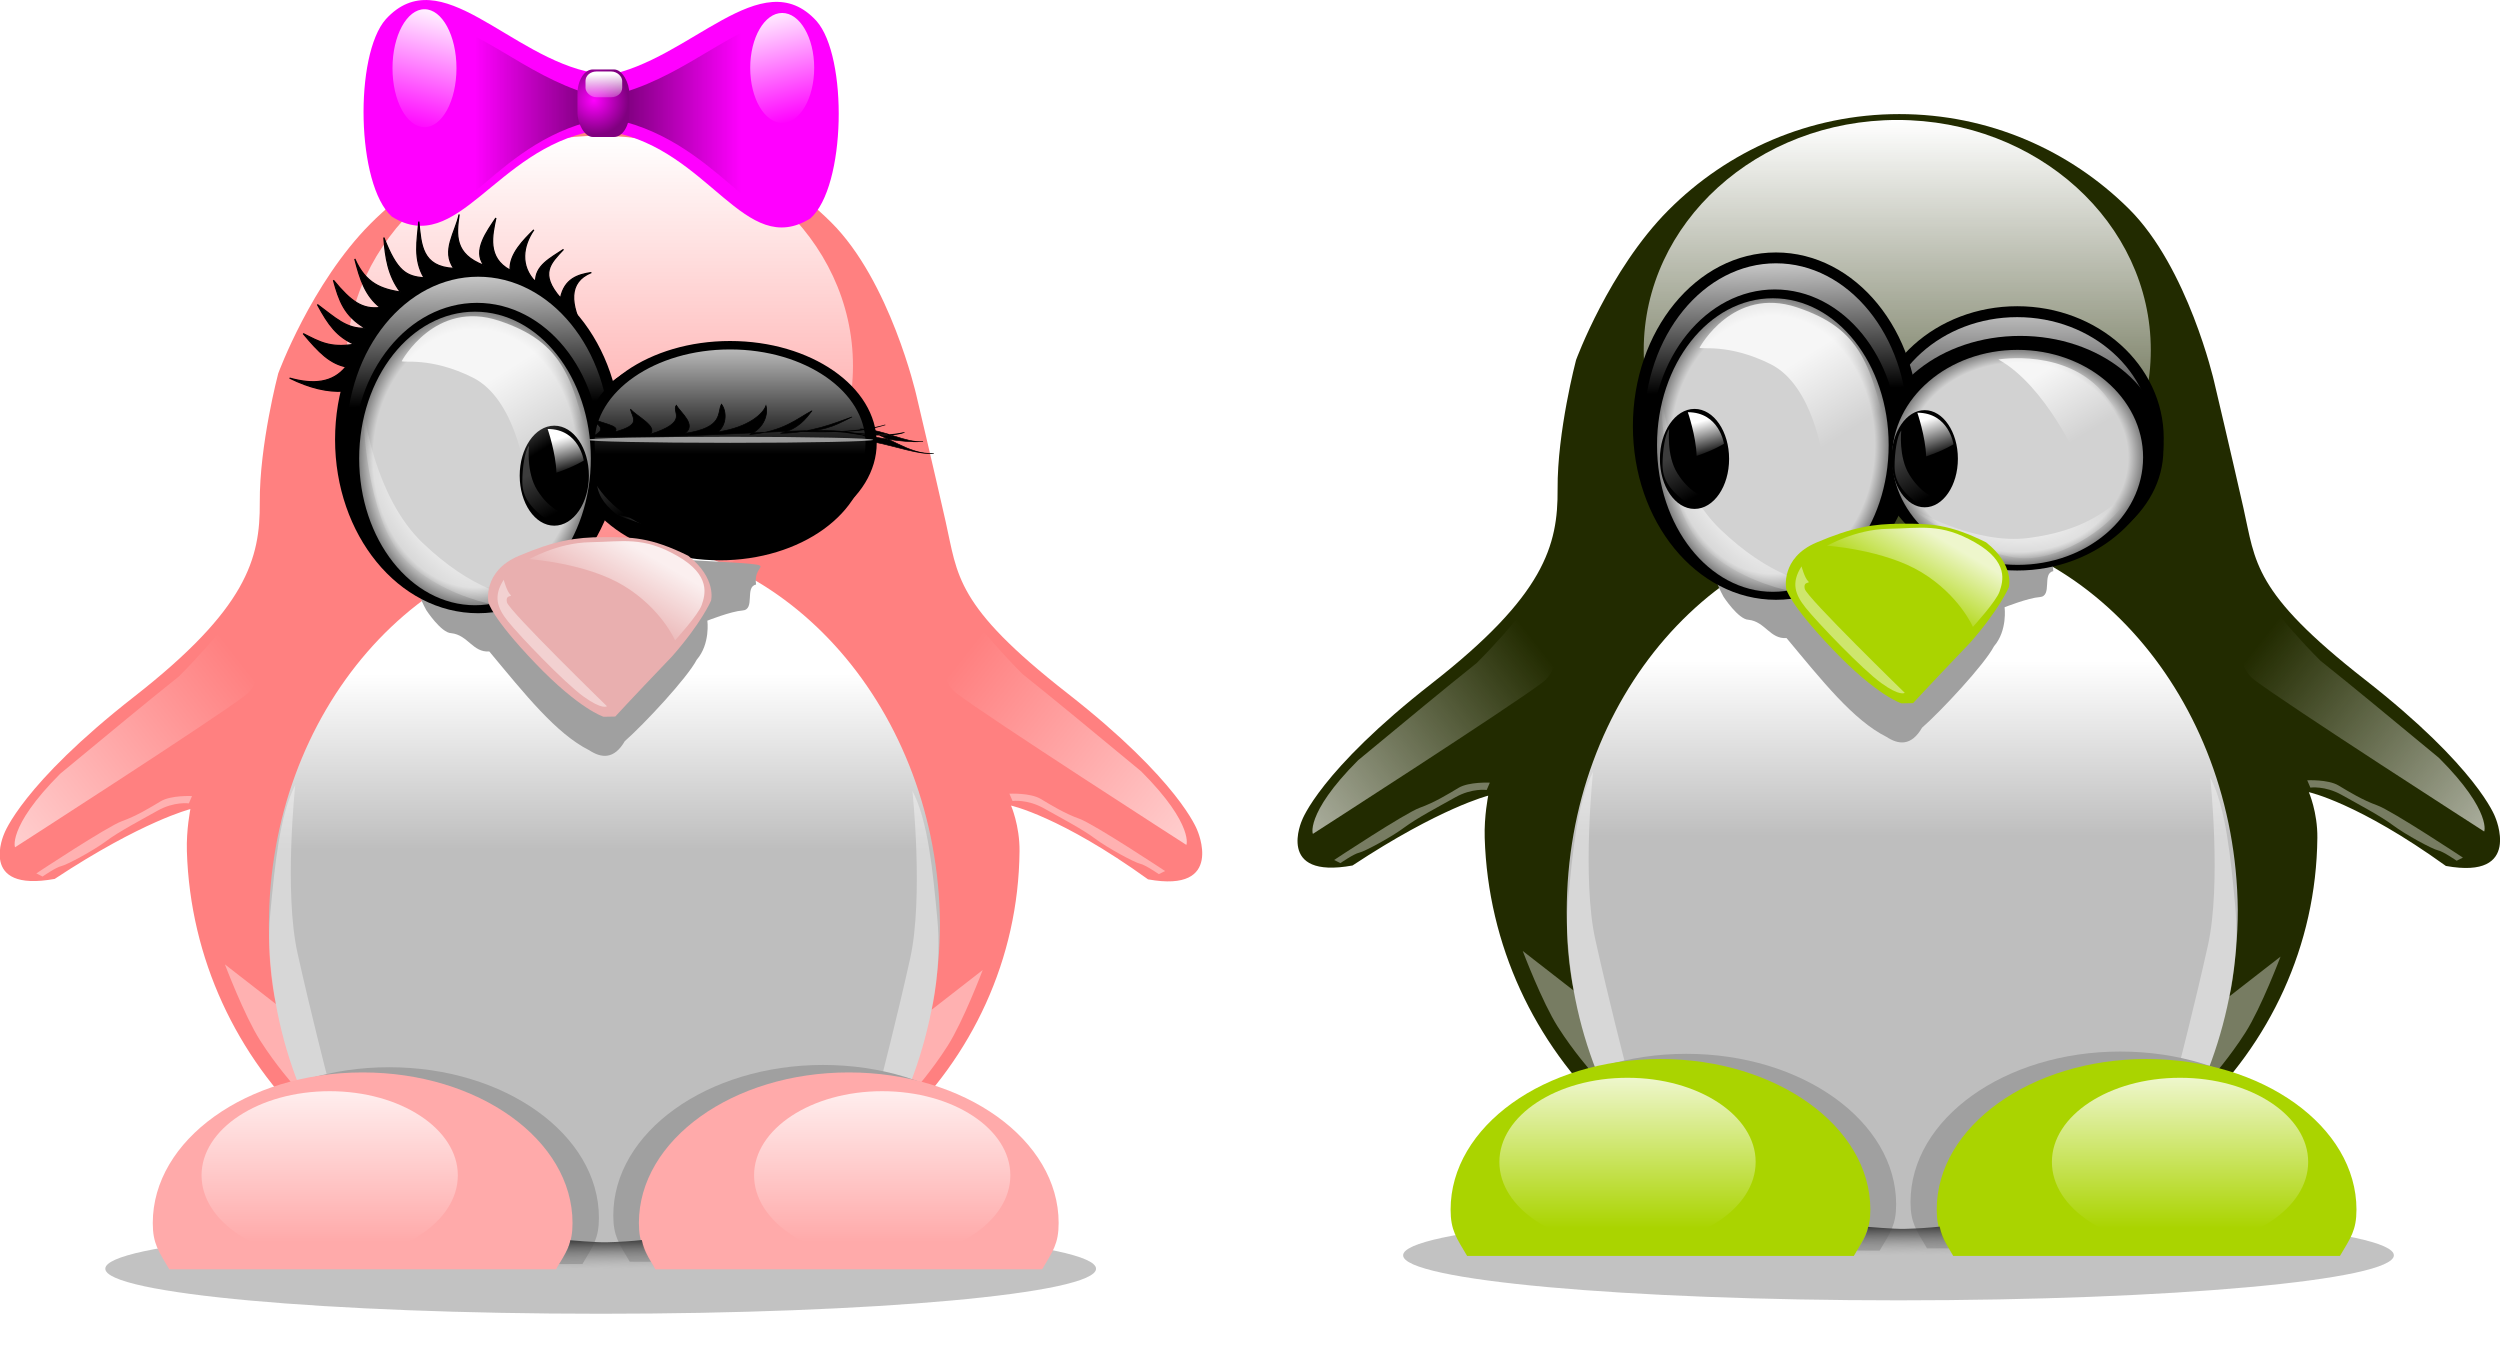 <?xml version="1.0" encoding="UTF-8" standalone="no"?>
<!-- Created with Inkscape (http://www.inkscape.org/) -->

<svg
   xmlns:dc="http://purl.org/dc/elements/1.1/"
   xmlns:cc="http://creativecommons.org/ns#"
   xmlns:rdf="http://www.w3.org/1999/02/22-rdf-syntax-ns#"
   xmlns:svg="http://www.w3.org/2000/svg"
   xmlns="http://www.w3.org/2000/svg"
   xmlns:xlink="http://www.w3.org/1999/xlink"
   xmlns:sodipodi="http://sodipodi.sourceforge.net/DTD/sodipodi-0.dtd"
   xmlns:inkscape="http://www.inkscape.org/namespaces/inkscape"
   width="600"
   height="323.168"
   id="svg2"
   sodipodi:version="0.32"
   inkscape:version="0.48.2 r9819"
   version="1.0"
   sodipodi:docname="penguin_love.svg"
   inkscape:output_extension="org.inkscape.output.svg.inkscape"
   inkscape:export-filename="/home/fran/Imágenes/VECTORES/Tux_Penguin_clip_art.pareja.png"
   inkscape:export-xdpi="117"
   inkscape:export-ydpi="117">
  <defs
     id="defs4">
    <linearGradient
       inkscape:collect="always"
       id="linearGradient3877">
      <stop
         style="stop-color:#ffffff;stop-opacity:1;"
         offset="0"
         id="stop3879" />
      <stop
         style="stop-color:#ffffff;stop-opacity:0;"
         offset="1"
         id="stop3881" />
    </linearGradient>
    <linearGradient
       inkscape:collect="always"
       id="linearGradient3857">
      <stop
         style="stop-color:#ff00ff;stop-opacity:1"
         offset="0"
         id="stop3859" />
      <stop
         style="stop-color:#800080;stop-opacity:1"
         offset="1"
         id="stop3861" />
    </linearGradient>
    <linearGradient
       inkscape:collect="always"
       id="linearGradient3815">
      <stop
         style="stop-color:#ff00ff;stop-opacity:1"
         offset="0"
         id="stop3817" />
      <stop
         style="stop-color:#ffffff;stop-opacity:1"
         offset="1"
         id="stop3819" />
    </linearGradient>
    <linearGradient
       inkscape:collect="always"
       id="linearGradient3803">
      <stop
         style="stop-color:#800080;stop-opacity:1;"
         offset="0"
         id="stop3805" />
      <stop
         style="stop-color:#800080;stop-opacity:0;"
         offset="1"
         id="stop3807" />
    </linearGradient>
    <linearGradient
       id="linearGradient3767">
      <stop
         style="stop-color:#800080;stop-opacity:1;"
         offset="0"
         id="stop3769" />
      <stop
         style="stop-color:#800080;stop-opacity:0;"
         offset="1"
         id="stop3771" />
    </linearGradient>
    <inkscape:path-effect
       effect="spiro"
       id="path-effect3758"
       is_visible="true" />
    <linearGradient
       id="linearGradient3280">
      <stop
         id="stop3282"
         offset="0"
         style="stop-color:#782121;stop-opacity:1" />
      <stop
         id="stop3284"
         offset="1"
         style="stop-color:#ffffff;stop-opacity:1;" />
    </linearGradient>
    <inkscape:perspective
       sodipodi:type="inkscape:persp3d"
       inkscape:vp_x="0 : 512 : 1"
       inkscape:vp_y="0 : 1000 : 0"
       inkscape:vp_z="1024 : 512 : 1"
       inkscape:persp3d-origin="512 : 341.33333 : 1"
       id="perspective107" />
    <linearGradient
       inkscape:collect="always"
       id="linearGradient3820">
      <stop
         style="stop-color:#3c3c3c;stop-opacity:1;"
         offset="0"
         id="stop3822" />
      <stop
         style="stop-color:#3c3c3c;stop-opacity:0;"
         offset="1"
         id="stop3824" />
    </linearGradient>
    <linearGradient
       inkscape:collect="always"
       id="linearGradient3800">
      <stop
         style="stop-color:#3c3c3c;stop-opacity:1"
         offset="0"
         id="stop3802" />
      <stop
         style="stop-color:#a0a0a0;stop-opacity:0;"
         offset="1"
         id="stop3804" />
    </linearGradient>
    <linearGradient
       id="linearGradient3614">
      <stop
         style="stop-color:#ffffff;stop-opacity:1;"
         offset="0"
         id="stop3616" />
      <stop
         style="stop-color:#bebebe;stop-opacity:1;"
         offset="1"
         id="stop3618" />
    </linearGradient>
    <linearGradient
       id="linearGradient3420">
      <stop
         style="stop-color:#dfbe00;stop-opacity:1;"
         offset="0"
         id="stop3422" />
      <stop
         id="stop3436"
         offset="0.8"
         style="stop-color:#deaf00;stop-opacity:1;" />
      <stop
         style="stop-color:#dea101;stop-opacity:1;"
         offset="1"
         id="stop3424" />
    </linearGradient>
    <linearGradient
       id="linearGradient3396">
      <stop
         id="stop3398"
         offset="0"
         style="stop-color:#ffffff;stop-opacity:1;" />
      <stop
         id="stop3400"
         offset="1"
         style="stop-color:#ffffff;stop-opacity:0" />
    </linearGradient>
    <linearGradient
       id="linearGradient3338">
      <stop
         style="stop-color:#000000;stop-opacity:1;"
         offset="0"
         id="stop3340" />
      <stop
         style="stop-color:#ffffff;stop-opacity:1;"
         offset="1"
         id="stop3342" />
    </linearGradient>
    <linearGradient
       id="linearGradient3330">
      <stop
         style="stop-color:#ffffff;stop-opacity:1;"
         offset="0"
         id="stop3332" />
      <stop
         style="stop-color:#ffffff;stop-opacity:0;"
         offset="1"
         id="stop3334" />
    </linearGradient>
    <linearGradient
       id="linearGradient3303">
      <stop
         style="stop-color:#d2d2d2;stop-opacity:1;"
         offset="0"
         id="stop3305" />
      <stop
         id="stop3311"
         offset="0.88"
         style="stop-color:#d2d2d2;stop-opacity:1;" />
      <stop
         style="stop-color:#808080;stop-opacity:1;"
         offset="1"
         id="stop3307" />
    </linearGradient>
    <linearGradient
       id="linearGradient3285">
      <stop
         style="stop-color:#ffffff;stop-opacity:1;"
         offset="0"
         id="stop3287" />
      <stop
         style="stop-color:#ffffff;stop-opacity:0;"
         offset="1"
         id="stop3289" />
    </linearGradient>
    <pattern
       patternUnits="userSpaceOnUse"
       width="412.685"
       height="374.117"
       patternTransform="translate(304.693,17.356)"
       id="pattern3321">
      <path
         transform="matrix(1.086,0,0,1.01,-1434.972,9.743)"
         sodipodi:open="true"
         sodipodi:end="6.2831679"
         sodipodi:start="0"
         d="M 1700.881,175.488 A 189.951,185.13 0 1 1 1700.881,175.485"
         sodipodi:ry="185.12994"
         sodipodi:rx="189.95103"
         sodipodi:cy="175.48776"
         sodipodi:cx="1510.9303"
         id="path3283"
         style="opacity:1;fill:url(#linearGradient3324);fill-opacity:1;fill-rule:evenodd;stroke:none;stroke-width:2.702;stroke-linecap:butt;stroke-linejoin:miter;stroke-miterlimit:4;stroke-dasharray:none;stroke-dashoffset:0;stroke-opacity:1"
         sodipodi:type="arc" />
    </pattern>
    <linearGradient
       inkscape:collect="always"
       xlink:href="#linearGradient3285"
       id="linearGradient3324"
       gradientUnits="userSpaceOnUse"
       x1="1510.93"
       y1="-9.642"
       x2="1510.93"
       y2="360.618" />
    <filter
       inkscape:collect="always"
       x="-0.095"
       width="1.19"
       y="-0.162"
       height="1.325"
       id="filter3580"
       color-interpolation-filters="sRGB">
      <feGaussianBlur
         inkscape:collect="always"
         stdDeviation="11.053"
         id="feGaussianBlur3582" />
    </filter>
    <filter
       inkscape:collect="always"
       x="-0.088"
       width="1.176"
       y="-0.188"
       height="1.376"
       id="filter3736"
       color-interpolation-filters="sRGB">
      <feGaussianBlur
         inkscape:collect="always"
         stdDeviation="12.537"
         id="feGaussianBlur3738" />
    </filter>
    <filter
       inkscape:collect="always"
       x="-0.033"
       width="1.065"
       y="-0.36"
       height="1.72"
       id="filter3794"
       color-interpolation-filters="sRGB">
      <feGaussianBlur
         inkscape:collect="always"
         stdDeviation="10.992"
         id="feGaussianBlur3796" />
    </filter>
    <linearGradient
       inkscape:collect="always"
       xlink:href="#linearGradient3285"
       id="linearGradient3222"
       gradientUnits="userSpaceOnUse"
       x1="1510.93"
       y1="-9.642"
       x2="1510.93"
       y2="360.618" />
    <linearGradient
       inkscape:collect="always"
       xlink:href="#linearGradient3614"
       id="linearGradient3224"
       gradientUnits="userSpaceOnUse"
       gradientTransform="matrix(0.442,0,0,0.442,-526.129,310.857)"
       x1="513.852"
       y1="457.324"
       x2="513.852"
       y2="600.028" />
    <linearGradient
       inkscape:collect="always"
       xlink:href="#linearGradient3338"
       id="linearGradient3226"
       gradientUnits="userSpaceOnUse"
       x1="615.171"
       y1="295.803"
       x2="615.171"
       y2="146.252" />
    <radialGradient
       inkscape:collect="always"
       xlink:href="#linearGradient3303"
       id="radialGradient3234"
       gradientUnits="userSpaceOnUse"
       gradientTransform="matrix(1,0,0,1.262,0,-70.617)"
       cx="430.041"
       cy="269.017"
       fx="430.041"
       fy="269.017"
       r="77.137" />
    <radialGradient
       inkscape:collect="always"
       xlink:href="#linearGradient3303"
       id="radialGradient3236"
       gradientUnits="userSpaceOnUse"
       gradientTransform="matrix(1,0,0,1.025,0,-7.666)"
       cx="615.171"
       cy="306.621"
       fx="615.171"
       fy="306.621"
       r="77.137" />
    <linearGradient
       inkscape:collect="always"
       xlink:href="#linearGradient3330"
       id="linearGradient3238"
       gradientUnits="userSpaceOnUse"
       gradientTransform="matrix(0.442,0,0,0.442,-973.829,324.501)"
       x1="1449.685"
       y1="177.434"
       x2="1487.181"
       y2="237.216" />
    <linearGradient
       inkscape:collect="always"
       xlink:href="#linearGradient3330"
       id="linearGradient3240"
       gradientUnits="userSpaceOnUse"
       gradientTransform="matrix(0.442,0,0,0.442,-971.271,322.796)"
       x1="1632.886"
       y1="197.058"
       x2="1664.239"
       y2="249.197" />
    <radialGradient
       inkscape:collect="always"
       xlink:href="#linearGradient3396"
       id="radialGradient3242"
       gradientUnits="userSpaceOnUse"
       gradientTransform="matrix(-0.442,-4.0569549e-7,1.4645433e-7,-0.16,460.183,514.722)"
       cx="1619.878"
       cy="319.54"
       fx="1619.878"
       fy="319.54"
       r="89.638" />
    <radialGradient
       inkscape:collect="always"
       xlink:href="#linearGradient3396"
       id="radialGradient3244"
       gradientUnits="userSpaceOnUse"
       gradientTransform="matrix(-0.332,-0.412,0.159,-0.11,126.593,1161.568)"
       cx="1619.878"
       cy="319.54"
       fx="1619.878"
       fy="319.54"
       r="89.638" />
    <linearGradient
       inkscape:collect="always"
       xlink:href="#linearGradient3330"
       id="linearGradient3248"
       gradientUnits="userSpaceOnUse"
       gradientTransform="matrix(0.442,0,0,0.442,-969.821,321.909)"
       x1="1563.531"
       y1="341.227"
       x2="1532.646"
       y2="393.509" />
    <linearGradient
       inkscape:collect="always"
       xlink:href="#linearGradient3330"
       id="linearGradient3250"
       gradientUnits="userSpaceOnUse"
       x1="1304.588"
       y1="806.087"
       x2="1304.588"
       y2="888.874" />
    <linearGradient
       inkscape:collect="always"
       xlink:href="#linearGradient3330"
       id="linearGradient3252"
       gradientUnits="userSpaceOnUse"
       x1="1304.588"
       y1="806.087"
       x2="1304.588"
       y2="888.874" />
    <linearGradient
       inkscape:collect="always"
       xlink:href="#linearGradient3330"
       id="linearGradient3254"
       gradientUnits="userSpaceOnUse"
       gradientTransform="matrix(0.442,0,0,0.442,-978.946,330.471)"
       x1="938.649"
       y1="638.373"
       x2="1242.624"
       y2="401.175" />
    <linearGradient
       inkscape:collect="always"
       xlink:href="#linearGradient3330"
       id="linearGradient3256"
       gradientUnits="userSpaceOnUse"
       gradientTransform="matrix(-0.442,0,0,0.442,378.468,329.618)"
       x1="938.649"
       y1="638.373"
       x2="1242.624"
       y2="401.175" />
    <linearGradient
       inkscape:collect="always"
       xlink:href="#linearGradient3800"
       id="linearGradient3258"
       gradientUnits="userSpaceOnUse"
       gradientTransform="matrix(0.442,0,0,0.442,-971.032,321.822)"
       x1="1522.775"
       y1="892.532"
       x2="1523.022"
       y2="916.281" />
    <linearGradient
       inkscape:collect="always"
       xlink:href="#linearGradient3396"
       id="linearGradient3264"
       gradientUnits="userSpaceOnUse"
       gradientTransform="matrix(0.442,0,0,0.442,-951.439,323.387)"
       x1="1498.185"
       y1="231.994"
       x2="1508.444"
       y2="262.634" />
    <linearGradient
       inkscape:collect="always"
       xlink:href="#linearGradient3820"
       id="linearGradient3266"
       gradientUnits="userSpaceOnUse"
       gradientTransform="matrix(0.442,0,0,0.442,-948.59,321.725)"
       x1="1466.672"
       y1="269.999"
       x2="1484.453"
       y2="303.338" />
    <linearGradient
       inkscape:collect="always"
       xlink:href="#linearGradient3338"
       id="linearGradient3278"
       x1="423.07"
       y1="260.876"
       x2="419.806"
       y2="143.588"
       gradientUnits="userSpaceOnUse" />
    <linearGradient
       inkscape:collect="always"
       xlink:href="#linearGradient3396"
       id="linearGradient4412"
       gradientUnits="userSpaceOnUse"
       gradientTransform="translate(-1028.655,29.01)"
       x1="1498.602"
       y1="234.499"
       x2="1506.356"
       y2="262.634" />
    <linearGradient
       inkscape:collect="always"
       xlink:href="#linearGradient3820"
       id="linearGradient4414"
       gradientUnits="userSpaceOnUse"
       gradientTransform="translate(-1024.3,24.416)"
       x1="1466.672"
       y1="269.999"
       x2="1484.453"
       y2="303.338" />
    <linearGradient
       inkscape:collect="always"
       xlink:href="#linearGradient3285"
       id="linearGradient4494"
       gradientUnits="userSpaceOnUse"
       x1="1510.93"
       y1="-9.642"
       x2="1510.93"
       y2="360.618" />
    <linearGradient
       inkscape:collect="always"
       xlink:href="#linearGradient3614"
       id="linearGradient4496"
       gradientUnits="userSpaceOnUse"
       gradientTransform="matrix(0.442,0,0,0.442,-992.847,315.681)"
       x1="513.852"
       y1="457.324"
       x2="513.852"
       y2="600.028" />
    <linearGradient
       inkscape:collect="always"
       xlink:href="#linearGradient3338"
       id="linearGradient4498"
       gradientUnits="userSpaceOnUse"
       x1="615.171"
       y1="295.803"
       x2="615.171"
       y2="146.252" />
    <linearGradient
       inkscape:collect="always"
       xlink:href="#linearGradient3338"
       id="linearGradient4500"
       gradientUnits="userSpaceOnUse"
       x1="423.07"
       y1="260.876"
       x2="419.806"
       y2="143.588" />
    <radialGradient
       inkscape:collect="always"
       xlink:href="#linearGradient3303"
       id="radialGradient4502"
       gradientUnits="userSpaceOnUse"
       gradientTransform="matrix(1,0,0,1.262,0,-70.617)"
       cx="430.041"
       cy="269.017"
       fx="430.041"
       fy="269.017"
       r="77.137" />
    <radialGradient
       inkscape:collect="always"
       xlink:href="#linearGradient3303"
       id="radialGradient4504"
       gradientUnits="userSpaceOnUse"
       gradientTransform="matrix(1,0,0,1.025,0,-7.666)"
       cx="615.171"
       cy="306.621"
       fx="615.171"
       fy="306.621"
       r="77.137" />
    <linearGradient
       inkscape:collect="always"
       xlink:href="#linearGradient3330"
       id="linearGradient4506"
       gradientUnits="userSpaceOnUse"
       gradientTransform="matrix(0.442,0,0,0.442,-1440.547,329.325)"
       x1="1449.685"
       y1="177.434"
       x2="1487.181"
       y2="237.216" />
    <linearGradient
       inkscape:collect="always"
       xlink:href="#linearGradient3330"
       id="linearGradient4508"
       gradientUnits="userSpaceOnUse"
       gradientTransform="matrix(0.442,0,0,0.442,-1437.989,327.62)"
       x1="1632.886"
       y1="197.058"
       x2="1664.239"
       y2="249.197" />
    <radialGradient
       inkscape:collect="always"
       xlink:href="#linearGradient3396"
       id="radialGradient4510"
       gradientUnits="userSpaceOnUse"
       gradientTransform="matrix(-0.442,-2.2506737e-7,1.4645433e-7,-0.089,-6.535,491.292)"
       cx="1619.878"
       cy="319.54"
       fx="1619.878"
       fy="319.54"
       r="89.638" />
    <radialGradient
       inkscape:collect="always"
       xlink:href="#linearGradient3396"
       id="radialGradient4512"
       gradientUnits="userSpaceOnUse"
       gradientTransform="matrix(-0.332,-0.412,0.159,-0.11,-340.125,1166.391)"
       cx="1619.878"
       cy="319.54"
       fx="1619.878"
       fy="319.54"
       r="89.638" />
    <linearGradient
       inkscape:collect="always"
       xlink:href="#linearGradient3330"
       id="linearGradient4514"
       gradientUnits="userSpaceOnUse"
       gradientTransform="matrix(0.442,0,0,0.442,-1436.539,326.733)"
       x1="1563.531"
       y1="341.227"
       x2="1532.646"
       y2="393.509" />
    <linearGradient
       inkscape:collect="always"
       xlink:href="#linearGradient3330"
       id="linearGradient4516"
       gradientUnits="userSpaceOnUse"
       x1="1304.588"
       y1="806.087"
       x2="1304.588"
       y2="888.874" />
    <linearGradient
       inkscape:collect="always"
       xlink:href="#linearGradient3330"
       id="linearGradient4518"
       gradientUnits="userSpaceOnUse"
       x1="1304.588"
       y1="806.087"
       x2="1304.588"
       y2="888.874" />
    <linearGradient
       inkscape:collect="always"
       xlink:href="#linearGradient3330"
       id="linearGradient4520"
       gradientUnits="userSpaceOnUse"
       gradientTransform="matrix(0.442,0,0,0.442,-1445.664,335.295)"
       x1="938.649"
       y1="638.373"
       x2="1242.624"
       y2="401.175" />
    <linearGradient
       inkscape:collect="always"
       xlink:href="#linearGradient3330"
       id="linearGradient4522"
       gradientUnits="userSpaceOnUse"
       gradientTransform="matrix(-0.442,0,0,0.442,-88.25,334.442)"
       x1="938.649"
       y1="638.373"
       x2="1242.624"
       y2="401.175" />
    <linearGradient
       inkscape:collect="always"
       xlink:href="#linearGradient3800"
       id="linearGradient4524"
       gradientUnits="userSpaceOnUse"
       gradientTransform="matrix(0.442,0,0,0.442,-1437.75,326.646)"
       x1="1522.775"
       y1="892.532"
       x2="1523.022"
       y2="916.281" />
    <linearGradient
       inkscape:collect="always"
       xlink:href="#linearGradient3396"
       id="linearGradient4526"
       gradientUnits="userSpaceOnUse"
       gradientTransform="translate(-1028.655,29.01)"
       x1="1498.602"
       y1="234.499"
       x2="1506.356"
       y2="262.634" />
    <linearGradient
       inkscape:collect="always"
       xlink:href="#linearGradient3820"
       id="linearGradient4528"
       gradientUnits="userSpaceOnUse"
       gradientTransform="translate(-1024.3,24.416)"
       x1="1466.672"
       y1="269.999"
       x2="1484.453"
       y2="303.338" />
    <linearGradient
       inkscape:collect="always"
       xlink:href="#linearGradient3396"
       id="linearGradient4530"
       gradientUnits="userSpaceOnUse"
       gradientTransform="matrix(0.442,0,0,0.442,-1418.157,328.211)"
       x1="1498.185"
       y1="231.994"
       x2="1508.444"
       y2="262.634" />
    <linearGradient
       inkscape:collect="always"
       xlink:href="#linearGradient3820"
       id="linearGradient4532"
       gradientUnits="userSpaceOnUse"
       gradientTransform="matrix(0.442,0,0,0.442,-1415.308,326.549)"
       x1="1466.672"
       y1="269.999"
       x2="1484.453"
       y2="303.338" />
    <radialGradient
       inkscape:collect="always"
       xlink:href="#linearGradient3303"
       id="radialGradient3810"
       gradientUnits="userSpaceOnUse"
       gradientTransform="matrix(1,0,0,1.025,0,-7.666)"
       cx="615.171"
       cy="306.621"
       fx="615.171"
       fy="306.621"
       r="77.137" />
    <linearGradient
       inkscape:collect="always"
       xlink:href="#linearGradient3338"
       id="linearGradient3814"
       gradientUnits="userSpaceOnUse"
       x1="615.171"
       y1="295.803"
       x2="615.171"
       y2="146.252" />
    <radialGradient
       inkscape:collect="always"
       xlink:href="#linearGradient3303"
       id="radialGradient3824"
       gradientUnits="userSpaceOnUse"
       gradientTransform="matrix(1,0,0,1.025,0,-7.666)"
       cx="615.171"
       cy="306.621"
       fx="615.171"
       fy="306.621"
       r="77.137" />
    <linearGradient
       inkscape:collect="always"
       xlink:href="#linearGradient3338"
       id="linearGradient3826"
       gradientUnits="userSpaceOnUse"
       x1="615.171"
       y1="295.803"
       x2="615.171"
       y2="146.252" />
    <filter
       inkscape:collect="always"
       id="filter3799"
       color-interpolation-filters="sRGB">
      <feGaussianBlur
         inkscape:collect="always"
         stdDeviation="6.023"
         id="feGaussianBlur3801" />
    </filter>
    <linearGradient
       inkscape:collect="always"
       xlink:href="#linearGradient3803"
       id="linearGradient3851"
       gradientUnits="userSpaceOnUse"
       x1="-503.024"
       y1="-26.226"
       x2="-336.664"
       y2="-26.226" />
    <linearGradient
       inkscape:collect="always"
       xlink:href="#linearGradient3803"
       id="linearGradient3853"
       gradientUnits="userSpaceOnUse"
       x1="-503.024"
       y1="-26.226"
       x2="-336.664"
       y2="-26.226" />
    <radialGradient
       inkscape:collect="always"
       xlink:href="#linearGradient3857"
       id="radialGradient3863"
       cx="-560.296"
       cy="4.207"
       fx="-560.296"
       fy="4.207"
       r="21.127"
       gradientTransform="matrix(0.442,0.4,-0.385,0.427,-520.143,533.757)"
       gradientUnits="userSpaceOnUse" />
    <linearGradient
       inkscape:collect="always"
       xlink:href="#linearGradient3877"
       id="linearGradient3883"
       x1="-552.796"
       y1="-18.045"
       x2="-552.114"
       y2="7.182"
       gradientUnits="userSpaceOnUse"
       gradientTransform="matrix(0.442,0,0,0.442,-521.865,310.004)" />
    <linearGradient
       inkscape:collect="always"
       xlink:href="#linearGradient3815"
       id="linearGradient3885"
       gradientUnits="userSpaceOnUse"
       x1="844.852"
       y1="95.61"
       x2="748.48"
       y2="-157.861" />
    <linearGradient
       inkscape:collect="always"
       xlink:href="#linearGradient3815"
       id="linearGradient3887"
       gradientUnits="userSpaceOnUse"
       x1="755.304"
       y1="105.36"
       x2="847.547"
       y2="-153.347" />
    <linearGradient
       inkscape:collect="always"
       xlink:href="#linearGradient3285"
       id="linearGradient3283"
       gradientUnits="userSpaceOnUse"
       x1="1510.93"
       y1="-9.642"
       x2="1510.93"
       y2="360.618" />
    <linearGradient
       inkscape:collect="always"
       xlink:href="#linearGradient3614"
       id="linearGradient3286"
       gradientUnits="userSpaceOnUse"
       gradientTransform="matrix(0.442,0,0,0.442,-526.129,310.857)"
       x1="513.852"
       y1="457.324"
       x2="513.852"
       y2="600.028" />
    <linearGradient
       inkscape:collect="always"
       xlink:href="#linearGradient3338"
       id="linearGradient3288"
       gradientUnits="userSpaceOnUse"
       x1="615.171"
       y1="295.803"
       x2="615.171"
       y2="146.252" />
    <linearGradient
       inkscape:collect="always"
       xlink:href="#linearGradient3338"
       id="linearGradient3290"
       gradientUnits="userSpaceOnUse"
       x1="423.07"
       y1="260.876"
       x2="419.806"
       y2="143.588" />
    <radialGradient
       inkscape:collect="always"
       xlink:href="#linearGradient3303"
       id="radialGradient3292"
       gradientUnits="userSpaceOnUse"
       gradientTransform="matrix(1,0,0,1.262,0,-70.617)"
       cx="430.041"
       cy="269.017"
       fx="430.041"
       fy="269.017"
       r="77.137" />
    <radialGradient
       inkscape:collect="always"
       xlink:href="#linearGradient3303"
       id="radialGradient3294"
       gradientUnits="userSpaceOnUse"
       gradientTransform="matrix(1,0,0,1.025,0,-7.666)"
       cx="615.171"
       cy="306.621"
       fx="615.171"
       fy="306.621"
       r="77.137" />
    <linearGradient
       inkscape:collect="always"
       xlink:href="#linearGradient3330"
       id="linearGradient3296"
       gradientUnits="userSpaceOnUse"
       gradientTransform="matrix(0.442,0,0,0.442,-973.829,324.501)"
       x1="1449.685"
       y1="177.434"
       x2="1487.181"
       y2="237.216" />
    <linearGradient
       inkscape:collect="always"
       xlink:href="#linearGradient3330"
       id="linearGradient3298"
       gradientUnits="userSpaceOnUse"
       gradientTransform="matrix(0.442,0,0,0.442,-971.271,322.796)"
       x1="1632.886"
       y1="197.058"
       x2="1664.239"
       y2="249.197" />
    <radialGradient
       inkscape:collect="always"
       xlink:href="#linearGradient3396"
       id="radialGradient3300"
       gradientUnits="userSpaceOnUse"
       gradientTransform="matrix(-0.442,-4.0569549e-7,1.4645433e-7,-0.16,460.183,514.722)"
       cx="1619.878"
       cy="319.54"
       fx="1619.878"
       fy="319.54"
       r="89.638" />
    <radialGradient
       inkscape:collect="always"
       xlink:href="#linearGradient3396"
       id="radialGradient3302"
       gradientUnits="userSpaceOnUse"
       gradientTransform="matrix(-0.332,-0.412,0.159,-0.11,126.593,1161.568)"
       cx="1619.878"
       cy="319.54"
       fx="1619.878"
       fy="319.54"
       r="89.638" />
    <linearGradient
       inkscape:collect="always"
       xlink:href="#linearGradient3330"
       id="linearGradient3304"
       gradientUnits="userSpaceOnUse"
       gradientTransform="matrix(0.442,0,0,0.442,-969.821,321.909)"
       x1="1563.531"
       y1="341.227"
       x2="1532.646"
       y2="393.509" />
    <linearGradient
       inkscape:collect="always"
       xlink:href="#linearGradient3330"
       id="linearGradient3306"
       gradientUnits="userSpaceOnUse"
       x1="1304.588"
       y1="806.087"
       x2="1304.588"
       y2="888.874" />
    <linearGradient
       inkscape:collect="always"
       xlink:href="#linearGradient3330"
       id="linearGradient3308"
       gradientUnits="userSpaceOnUse"
       x1="1304.588"
       y1="806.087"
       x2="1304.588"
       y2="888.874" />
    <linearGradient
       inkscape:collect="always"
       xlink:href="#linearGradient3330"
       id="linearGradient3310"
       gradientUnits="userSpaceOnUse"
       gradientTransform="matrix(0.442,0,0,0.442,-978.946,330.471)"
       x1="938.649"
       y1="638.373"
       x2="1242.624"
       y2="401.175" />
    <linearGradient
       inkscape:collect="always"
       xlink:href="#linearGradient3330"
       id="linearGradient3312"
       gradientUnits="userSpaceOnUse"
       gradientTransform="matrix(-0.442,0,0,0.442,378.468,329.618)"
       x1="938.649"
       y1="638.373"
       x2="1242.624"
       y2="401.175" />
    <linearGradient
       inkscape:collect="always"
       xlink:href="#linearGradient3800"
       id="linearGradient3314"
       gradientUnits="userSpaceOnUse"
       gradientTransform="matrix(0.442,0,0,0.442,-971.032,321.822)"
       x1="1522.775"
       y1="892.532"
       x2="1523.022"
       y2="916.281" />
    <linearGradient
       inkscape:collect="always"
       xlink:href="#linearGradient3396"
       id="linearGradient3316"
       gradientUnits="userSpaceOnUse"
       gradientTransform="translate(-1028.655,29.01)"
       x1="1498.602"
       y1="234.499"
       x2="1506.356"
       y2="262.634" />
    <linearGradient
       inkscape:collect="always"
       xlink:href="#linearGradient3820"
       id="linearGradient3318"
       gradientUnits="userSpaceOnUse"
       gradientTransform="translate(-1024.3,24.416)"
       x1="1466.672"
       y1="269.999"
       x2="1484.453"
       y2="303.338" />
    <linearGradient
       inkscape:collect="always"
       xlink:href="#linearGradient3396"
       id="linearGradient3320"
       gradientUnits="userSpaceOnUse"
       gradientTransform="matrix(0.442,0,0,0.442,-951.439,323.387)"
       x1="1498.185"
       y1="231.994"
       x2="1508.444"
       y2="262.634" />
    <linearGradient
       inkscape:collect="always"
       xlink:href="#linearGradient3820"
       id="linearGradient3322"
       gradientUnits="userSpaceOnUse"
       gradientTransform="matrix(0.442,0,0,0.442,-948.59,321.725)"
       x1="1466.672"
       y1="269.999"
       x2="1484.453"
       y2="303.338" />
    <linearGradient
       inkscape:collect="always"
       xlink:href="#linearGradient3285"
       id="linearGradient3325"
       gradientUnits="userSpaceOnUse"
       x1="1510.93"
       y1="-9.642"
       x2="1510.93"
       y2="360.618" />
    <linearGradient
       inkscape:collect="always"
       xlink:href="#linearGradient3614"
       id="linearGradient3327"
       gradientUnits="userSpaceOnUse"
       gradientTransform="matrix(0.442,0,0,0.442,-992.847,315.681)"
       x1="513.852"
       y1="457.324"
       x2="513.852"
       y2="600.028" />
    <linearGradient
       inkscape:collect="always"
       xlink:href="#linearGradient3338"
       id="linearGradient3329"
       gradientUnits="userSpaceOnUse"
       x1="615.171"
       y1="295.803"
       x2="615.171"
       y2="146.252" />
    <linearGradient
       inkscape:collect="always"
       xlink:href="#linearGradient3338"
       id="linearGradient3331"
       gradientUnits="userSpaceOnUse"
       x1="423.07"
       y1="260.876"
       x2="419.806"
       y2="143.588" />
    <radialGradient
       inkscape:collect="always"
       xlink:href="#linearGradient3303"
       id="radialGradient3333"
       gradientUnits="userSpaceOnUse"
       gradientTransform="matrix(1,0,0,1.025,0,-7.666)"
       cx="615.171"
       cy="306.621"
       fx="615.171"
       fy="306.621"
       r="77.137" />
    <linearGradient
       inkscape:collect="always"
       xlink:href="#linearGradient3330"
       id="linearGradient3335"
       gradientUnits="userSpaceOnUse"
       gradientTransform="matrix(0.442,0,0,0.442,-1437.989,327.62)"
       x1="1632.886"
       y1="197.058"
       x2="1664.239"
       y2="249.197" />
    <radialGradient
       inkscape:collect="always"
       xlink:href="#linearGradient3396"
       id="radialGradient3337"
       gradientUnits="userSpaceOnUse"
       gradientTransform="matrix(-0.442,-2.2506737e-7,1.4645433e-7,-0.089,-6.535,491.292)"
       cx="1619.878"
       cy="319.54"
       fx="1619.878"
       fy="319.54"
       r="89.638" />
    <linearGradient
       inkscape:collect="always"
       xlink:href="#linearGradient3330"
       id="linearGradient3339"
       gradientUnits="userSpaceOnUse"
       x1="1304.588"
       y1="806.087"
       x2="1304.588"
       y2="888.874" />
    <linearGradient
       inkscape:collect="always"
       xlink:href="#linearGradient3330"
       id="linearGradient3341"
       gradientUnits="userSpaceOnUse"
       x1="1304.588"
       y1="806.087"
       x2="1304.588"
       y2="888.874" />
    <linearGradient
       inkscape:collect="always"
       xlink:href="#linearGradient3330"
       id="linearGradient3343"
       gradientUnits="userSpaceOnUse"
       gradientTransform="matrix(0.442,0,0,0.442,-1445.664,335.295)"
       x1="938.649"
       y1="638.373"
       x2="1242.624"
       y2="401.175" />
    <linearGradient
       inkscape:collect="always"
       xlink:href="#linearGradient3330"
       id="linearGradient3345"
       gradientUnits="userSpaceOnUse"
       gradientTransform="matrix(-0.442,0,0,0.442,-88.25,334.442)"
       x1="938.649"
       y1="638.373"
       x2="1242.624"
       y2="401.175" />
    <linearGradient
       inkscape:collect="always"
       xlink:href="#linearGradient3800"
       id="linearGradient3347"
       gradientUnits="userSpaceOnUse"
       gradientTransform="matrix(0.442,0,0,0.442,-1437.75,326.646)"
       x1="1522.775"
       y1="892.532"
       x2="1523.022"
       y2="916.281" />
    <linearGradient
       inkscape:collect="always"
       xlink:href="#linearGradient3396"
       id="linearGradient3349"
       gradientUnits="userSpaceOnUse"
       gradientTransform="matrix(0.442,0,0,0.442,-1418.157,328.211)"
       x1="1498.185"
       y1="231.994"
       x2="1508.444"
       y2="262.634" />
    <linearGradient
       inkscape:collect="always"
       xlink:href="#linearGradient3820"
       id="linearGradient3351"
       gradientUnits="userSpaceOnUse"
       gradientTransform="matrix(0.442,0,0,0.442,-1415.308,326.549)"
       x1="1466.672"
       y1="269.999"
       x2="1484.453"
       y2="303.338" />
    <linearGradient
       inkscape:collect="always"
       xlink:href="#linearGradient3803"
       id="linearGradient3353"
       gradientUnits="userSpaceOnUse"
       x1="-503.024"
       y1="-26.226"
       x2="-336.664"
       y2="-26.226" />
    <linearGradient
       inkscape:collect="always"
       xlink:href="#linearGradient3803"
       id="linearGradient3355"
       gradientUnits="userSpaceOnUse"
       x1="-503.024"
       y1="-26.226"
       x2="-336.664"
       y2="-26.226" />
    <radialGradient
       inkscape:collect="always"
       xlink:href="#linearGradient3857"
       id="radialGradient3357"
       gradientUnits="userSpaceOnUse"
       gradientTransform="matrix(0.442,0.4,-0.385,0.427,-520.143,533.757)"
       cx="-560.296"
       cy="4.207"
       fx="-560.296"
       fy="4.207"
       r="21.127" />
    <linearGradient
       inkscape:collect="always"
       xlink:href="#linearGradient3815"
       id="linearGradient3359"
       gradientUnits="userSpaceOnUse"
       x1="844.852"
       y1="95.61"
       x2="748.48"
       y2="-157.861" />
    <linearGradient
       inkscape:collect="always"
       xlink:href="#linearGradient3815"
       id="linearGradient3361"
       gradientUnits="userSpaceOnUse"
       x1="755.304"
       y1="105.36"
       x2="847.547"
       y2="-153.347" />
    <radialGradient
       inkscape:collect="always"
       xlink:href="#linearGradient3303"
       id="radialGradient3363"
       gradientUnits="userSpaceOnUse"
       gradientTransform="matrix(1,0,0,1.025,0,-7.666)"
       cx="615.171"
       cy="306.621"
       fx="615.171"
       fy="306.621"
       r="77.137" />
    <linearGradient
       inkscape:collect="always"
       xlink:href="#linearGradient3338"
       id="linearGradient3365"
       gradientUnits="userSpaceOnUse"
       x1="615.171"
       y1="295.803"
       x2="615.171"
       y2="146.252" />
    <radialGradient
       inkscape:collect="always"
       xlink:href="#linearGradient3303"
       id="radialGradient3367"
       gradientUnits="userSpaceOnUse"
       gradientTransform="matrix(1,0,0,1.262,0,-70.617)"
       cx="430.041"
       cy="269.017"
       fx="430.041"
       fy="269.017"
       r="77.137" />
    <linearGradient
       inkscape:collect="always"
       xlink:href="#linearGradient3396"
       id="linearGradient3369"
       gradientUnits="userSpaceOnUse"
       gradientTransform="translate(-1028.655,29.01)"
       x1="1498.602"
       y1="234.499"
       x2="1506.356"
       y2="262.634" />
    <linearGradient
       inkscape:collect="always"
       xlink:href="#linearGradient3820"
       id="linearGradient3371"
       gradientUnits="userSpaceOnUse"
       gradientTransform="translate(-1024.3,24.416)"
       x1="1466.672"
       y1="269.999"
       x2="1484.453"
       y2="303.338" />
    <linearGradient
       inkscape:collect="always"
       xlink:href="#linearGradient3330"
       id="linearGradient3373"
       gradientUnits="userSpaceOnUse"
       gradientTransform="matrix(0.442,0,0,0.442,-1440.547,329.325)"
       x1="1449.685"
       y1="177.434"
       x2="1487.181"
       y2="237.216" />
    <radialGradient
       inkscape:collect="always"
       xlink:href="#linearGradient3396"
       id="radialGradient3375"
       gradientUnits="userSpaceOnUse"
       gradientTransform="matrix(-0.332,-0.412,0.159,-0.11,-340.125,1166.391)"
       cx="1619.878"
       cy="319.54"
       fx="1619.878"
       fy="319.54"
       r="89.638" />
    <linearGradient
       inkscape:collect="always"
       xlink:href="#linearGradient3330"
       id="linearGradient3377"
       gradientUnits="userSpaceOnUse"
       gradientTransform="matrix(0.442,0,0,0.442,-1436.539,326.733)"
       x1="1563.531"
       y1="341.227"
       x2="1532.646"
       y2="393.509" />
    <linearGradient
       inkscape:collect="always"
       xlink:href="#linearGradient3877"
       id="linearGradient3379"
       gradientUnits="userSpaceOnUse"
       gradientTransform="matrix(0.442,0,0,0.442,-521.865,310.004)"
       x1="-552.796"
       y1="-18.045"
       x2="-552.114"
       y2="7.182" />
  </defs>
  <sodipodi:namedview
     id="base"
     pagecolor="#ffffff"
     bordercolor="#666666"
     borderopacity="1.0"
     inkscape:pageopacity="0.0"
     inkscape:pageshadow="2"
     inkscape:zoom="0.73952369"
     inkscape:cx="476.16163"
     inkscape:cy="-88.10005"
     inkscape:document-units="px"
     inkscape:current-layer="layer1"
     width="1024px"
     height="1024px"
     showguides="true"
     inkscape:guide-bbox="true"
     inkscape:window-width="1680"
     inkscape:window-height="1006"
     inkscape:window-x="-3"
     inkscape:window-y="-3"
     showgrid="false"
     inkscape:snap-global="false"
     inkscape:window-maximized="1"
     showborder="true"
     fit-margin-top="0"
     fit-margin-left="0"
     fit-margin-right="0"
     fit-margin-bottom="0">
    <inkscape:grid
       type="xygrid"
       id="grid3016"
       empspacing="5"
       visible="true"
       enabled="true"
       snapvisiblegridlinesonly="true" />
  </sodipodi:namedview>
  <g
     inkscape:label="Capa 1"
     inkscape:groupmode="layer"
     id="layer1"
     transform="translate(833.507,-355.963)">
    <g
       id="g3187"
       transform="matrix(0.588,0,0,0.588,-219.956,213.376)">
      <g
         transform="matrix(1.135,0,0,1.135,72.228,-70.068)"
         id="g3033">
        <path
           style="fill:#000000;stroke:#000000;stroke-width:0.442px;stroke-linecap:butt;stroke-linejoin:miter;stroke-opacity:1"
           d="m -795.791,395.865 c 5.58,-9.849 1.966,-13.573 -0.993,-23.422 4.081,8.04 10.581,9.529 8.515,17.569 8.914,-8.776 5.735,-15.851 5.119,-27.01 1.696,7.858 9.231,11.989 6.374,21.245 13.099,-15.039 6.971,-17.077 8.612,-25.679 1.619,9.398 5.11,13.246 1.316,23.428 12.815,-6.944 11.973,-14.582 13.479,-24.686 1.662,7.763 1.474,14.466 -1.596,23.017 10.371,-5.655 15.303,-12.417 16.156,-21.245 0.751,9.231 -0.852,15.592 -5.728,23.215 11.128,-3.454 15.985,-8.314 20.803,-17.289 -2.07,9.387 -5.071,14.77 -11.119,20.179 9.968,-0.414 18.224,-5.1 24.214,-12.9 -4.177,6.994 -7.551,16.312 -16.729,17.194 10.314,1.558 20.693,-0.302 27.604,-7.818 -5.609,6.191 -11.227,14.263 -20.861,12.465 16.454,3.84 20.342,1.849 27.141,-3.551 -4.751,6.374 -15.802,11.615 -21.684,9.508 9.835,5.044 21.303,3.413 27.757,1.133 -5.934,2.146 -14.404,6.232 -22.47,5.713 9.112,6.806 17.574,10.34 25.978,8.338 -4.324,2.197 -18.182,4.321 -24.742,-0.286 -10.495,-16.11 -32.196,-49.232 -87.148,-19.119 z"
           id="path4534"
           sodipodi:nodetypes="cccccccccccccccccccccccc"
           inkscape:connector-curvature="0" />
        <path
           transform="matrix(0.442,0,0,0.442,-526.129,310.857)"
           sodipodi:open="true"
           sodipodi:end="6.2831679"
           sodipodi:start="0"
           d="m 914.079,941.077 c 0,20.236 -180.449,36.64 -403.043,36.64 -222.595,0 -403.043,-16.404 -403.043,-36.64 0,-20.236 180.449,-36.64 403.043,-36.64 222.592,0 403.039,16.404 403.043,36.64"
           sodipodi:ry="36.640301"
           sodipodi:rx="403.0433"
           sodipodi:cy="941.07721"
           sodipodi:cx="511.03577"
           id="path3141"
           style="opacity:0.8;fill:#a0a0a0;fill-opacity:1;fill-rule:evenodd;stroke:none;filter:url(#filter3794)"
           sodipodi:type="arc" />
        <path
           sodipodi:nodetypes="cssscccssccsccssccc"
           d="m -447.795,561.524 c 0,0 -1.502,7.355 -1.263,15.161 2.367,77.414 67.074,140.242 149.718,140.242 82.644,0 148.949,-62.457 149.718,-140.242 0.091,-9.242 -3.055,-16.425 -3.055,-16.425 0,0 17.688,3.79 49.274,26.532 27.796,5.054 17.688,-17.688 17.688,-17.688 0,0 -6.317,-17.688 -46.747,-49.274 -40.43,-31.586 -39.342,-42.251 -43.747,-61.759 -4.439,-19.659 -10.581,-45.634 -10.581,-45.634 0,0 -9.342,-40.815 -30.574,-61.914 -21.232,-21.099 -50.417,-34.108 -82.607,-34.108 -32.43,0 -61.805,13.231 -83.073,34.613 -21.268,21.382 -33.164,53.828 -33.164,53.828 0,0 -6.791,25.74 -6.634,46.428 0.154,20.254 -4.737,38.222 -45.167,69.808 -40.43,31.586 -46.747,49.274 -46.747,49.274 0,0 -9.634,21.321 18.162,16.268 31.586,-20.848 48.801,-25.112 48.801,-25.112 z"
           style="fill:#222b00;fill-opacity:1;fill-rule:evenodd;stroke:none"
           id="path3143"
           inkscape:connector-curvature="0" />
        <path
           transform="matrix(0.48,0,0,0.447,-1025.943,322.84)"
           sodipodi:open="true"
           sodipodi:end="6.2831679"
           sodipodi:start="0"
           d="m 1700.881,175.488 c 0,102.244 -85.044,185.13 -189.951,185.13 -104.907,0 -189.951,-82.885 -189.951,-185.13 0,-102.244 85.044,-185.13 189.951,-185.13 104.906,0 189.949,82.884 189.951,185.127"
           sodipodi:ry="185.12994"
           sodipodi:rx="189.95103"
           sodipodi:cy="175.48776"
           sodipodi:cx="1510.9303"
           id="path3145"
           style="fill:url(#linearGradient3283);fill-opacity:1;fill-rule:evenodd;stroke:none"
           sodipodi:type="arc" />
        <rect
           id="rect3147"
           y="318.532"
           x="-391.392"
           height="165.436"
           width="182.491"
           style="fill:none;stroke:none" />
        <path
           sodipodi:nodetypes="cssssc"
           id="path3149"
           d="m -178.24,602.514 c 0,38.363 -13.51,73.922 -35.35,99.081 -21.84,25.159 -148.777,25.159 -170.617,0 -21.84,-25.159 -35.354,-59.908 -35.354,-98.271 0,-76.727 54.057,-138.997 120.663,-138.997 66.112,0 119.889,62.035 120.659,138.188 z"
           style="fill:url(#linearGradient3286);fill-opacity:1;fill-rule:evenodd;stroke:none"
           inkscape:connector-curvature="0" />
        <path
           id="path3151"
           d="m -410.091,552.92 c 0,0 -4.079,38.344 0.816,60.371 4.895,22.027 10.606,44.055 10.606,44.055 l -11.829,3.671 c 0,0 -6.527,-7.342 -12.237,-16.317 -5.711,-8.974 -12.645,-27.33 -12.645,-27.33 l 18.356,14.277 c 0,0 -3.671,-15.501 -2.04,-32.633 1.632,-17.132 3.263,-35.081 8.974,-46.094 z"
           style="fill:#ffffff;fill-opacity:0.386;fill-rule:evenodd;stroke:none"
           inkscape:connector-curvature="0" />
        <path
           sodipodi:nodetypes="cccccccscssc"
           id="path3153"
           d="m 359.027,407.202 c 0,0 12.058,18.473 20.3,18.727 13.635,1.453 17.462,15.848 30.961,14.884 28.927,34.712 54.334,66.896 81.332,80.395 9.62,6.308 20.091,7.844 28.927,-7.452 15.428,-13.499 50.924,-51.523 58.507,-66.221 11.178,-12.9 8.651,-31.792 8.651,-31.792 0,0 19.131,-7.596 28.593,-8.268 10.687,-0.759 1.57,-19.335 11.044,-21.094 -2.383,-15.241 12.431,-14.992 -4.925,-16.92 -17.356,-1.928 -237.198,-13.499 -254.554,-1.928 -17.356,11.571 -20.407,18.456 -8.836,39.669 z"
           style="fill:#a0a0a0;fill-opacity:1;fill-rule:evenodd;stroke:none;filter:url(#filter3580)"
           transform="matrix(0.442,0,0,0.442,-521.865,310.004)"
           inkscape:connector-curvature="0" />
        <path
           transform="matrix(0.461,0,0,0.45,-541.146,305.031)"
           sodipodi:open="true"
           sodipodi:end="6.2831679"
           sodipodi:start="0"
           d="m 725.092,284.444 c 0,55.915 -49.213,101.243 -109.921,101.243 -60.708,0 -109.921,-45.328 -109.921,-101.243 0,-55.915 49.213,-101.243 109.921,-101.243 60.707,0 109.92,45.327 109.921,101.241"
           sodipodi:ry="101.24294"
           sodipodi:rx="109.92091"
           sodipodi:cy="284.44446"
           sodipodi:cx="615.17139"
           id="path3155"
           style="fill:url(#linearGradient3288);fill-opacity:1;fill-rule:evenodd;stroke:#000000;stroke-width:8.729;stroke-linecap:butt;stroke-linejoin:miter;stroke-miterlimit:4;stroke-opacity:1;stroke-dasharray:none;stroke-dashoffset:0"
           sodipodi:type="arc" />
        <path
           id="path3157"
           d="m -188.152,554.944 c 0,0 4.079,38.344 -0.816,60.371 -4.895,22.027 -10.606,44.055 -10.606,44.055 l 11.829,3.671 c 0,0 6.527,-7.342 12.237,-16.317 5.711,-8.974 12.645,-27.33 12.645,-27.33 l -18.356,14.277 c 0,0 3.671,-15.501 2.04,-32.633 -1.632,-17.132 -3.263,-35.081 -8.974,-46.094 z"
           style="fill:#ffffff;fill-opacity:0.386;fill-rule:evenodd;stroke:none"
           inkscape:connector-curvature="0" />
        <path
           id="path3159"
           style="fill:#a0a0a0;fill-opacity:1;fill-rule:evenodd;stroke:none;filter:url(#filter3736)"
           d="m 852.523,899.687 c 0,16.9 -4.779,23.005 -13.419,37.655 l -314.516,0 c -8.64,-14.65 -13.419,-20.754 -13.419,-37.655 0,-67.602 76.463,-122.467 170.678,-122.467 94.213,0 170.676,54.864 170.678,122.464"
           sodipodi:nodetypes="cccssc"
           transform="matrix(0.442,0,0,0.442,-521.865,310.004)"
           inkscape:connector-curvature="0" />
        <path
           sodipodi:nodetypes="cccssc"
           d="m -135.558,710.377 c 0,7.473 -2.113,10.173 -5.934,16.651 l -139.08,0 c -3.821,-6.478 -5.934,-9.178 -5.934,-16.651 0,-29.894 33.813,-54.155 75.474,-54.155 41.661,0 75.474,24.261 75.474,54.154"
           style="fill:#aad400;fill-opacity:1;fill-rule:evenodd;stroke:none"
           id="path3162"
           inkscape:connector-curvature="0" />
        <path
           sodipodi:nodetypes="cccssc"
           d="m 499.476,901.544 c 0,16.9 -4.779,23.005 -13.419,37.655 l -314.516,0 c -8.64,-14.65 -13.419,-20.754 -13.419,-37.655 0,-67.602 76.463,-122.467 170.678,-122.467 94.213,0 170.676,54.864 170.678,122.464"
           style="fill:#a0a0a0;fill-opacity:1;fill-rule:evenodd;stroke:none;filter:url(#filter3736)"
           id="path3164"
           transform="matrix(0.442,0,0,0.442,-521.865,310.004)"
           inkscape:connector-curvature="0" />
        <path
           id="path3166"
           style="fill:#aad400;fill-opacity:1;fill-rule:evenodd;stroke:none"
           d="m -310.375,710.377 c 0,7.473 -2.113,10.173 -5.934,16.651 l -139.08,0 c -3.821,-6.478 -5.934,-9.178 -5.934,-16.651 0,-29.894 33.813,-54.155 75.474,-54.155 41.661,0 75.474,24.261 75.474,54.154"
           sodipodi:nodetypes="cccssc"
           inkscape:connector-curvature="0" />
        <path
           transform="matrix(0.621,0,0,0.487,-639.699,290.998)"
           sodipodi:open="true"
           sodipodi:end="6.2831679"
           sodipodi:start="0"
           d="m 700.023,299.872 c 0,46.33 -37.126,83.887 -82.923,83.887 -45.797,0 -82.923,-37.557 -82.923,-83.887 0,-46.33 37.126,-83.887 82.923,-83.887 45.796,0 82.922,37.557 82.923,83.886"
           sodipodi:ry="83.887009"
           sodipodi:rx="82.922791"
           sodipodi:cy="299.87195"
           sodipodi:cx="617.09979"
           id="path3168"
           style="fill:#000000;fill-opacity:1;fill-rule:evenodd;stroke:none"
           sodipodi:type="arc" />
        <path
           transform="matrix(0.523,0,0,0.502,-562.165,284.871)"
           sodipodi:open="true"
           sodipodi:end="6.2831679"
           sodipodi:start="0"
           d="m 511.036,286.373 c 0,66.565 -42.306,120.527 -94.493,120.527 -52.187,0 -94.493,-53.962 -94.493,-120.527 0,-66.565 42.306,-120.527 94.493,-120.527 52.187,0 94.493,53.961 94.493,120.525"
           sodipodi:ry="120.52731"
           sodipodi:rx="94.493408"
           sodipodi:cy="286.37289"
           sodipodi:cx="416.54236"
           id="path3171"
           style="fill:url(#linearGradient3290);fill-opacity:1;fill-rule:evenodd;stroke:#000000;stroke-width:7.773;stroke-linecap:butt;stroke-linejoin:miter;stroke-miterlimit:4;stroke-opacity:1;stroke-dasharray:none;stroke-dashoffset:0"
           sodipodi:type="arc" />
        <path
           transform="matrix(0.568,0,0,0.555,-588.993,284.875)"
           sodipodi:open="true"
           sodipodi:end="6.2831679"
           sodipodi:start="0"
           d="m 507.179,269.017 c 0,53.785 -34.536,97.386 -77.137,97.386 -42.602,0 -77.137,-43.601 -77.137,-97.386 0,-53.785 34.536,-97.386 77.137,-97.386 42.601,0 77.137,43.6 77.137,97.384"
           sodipodi:ry="97.386063"
           sodipodi:rx="77.137474"
           sodipodi:cy="269.01694"
           sodipodi:cx="430.04144"
           id="path3173"
           style="fill:#000000;fill-opacity:1;fill-rule:evenodd;stroke:#000000;stroke-width:2.364;stroke-linecap:butt;stroke-linejoin:miter;stroke-miterlimit:4;stroke-opacity:1;stroke-dasharray:none;stroke-dashoffset:0"
           sodipodi:type="arc" />
        <path
           sodipodi:type="arc"
           style="fill:url(#radialGradient3292);fill-opacity:1;fill-rule:evenodd;stroke:none"
           id="path3175"
           sodipodi:cx="430.04144"
           sodipodi:cy="269.01694"
           sodipodi:rx="77.137474"
           sodipodi:ry="97.386063"
           d="m 507.179,269.017 c 0,53.785 -34.536,97.386 -77.137,97.386 -42.602,0 -77.137,-43.601 -77.137,-97.386 0,-53.785 34.536,-97.386 77.137,-97.386 42.601,0 77.137,43.6 77.137,97.384"
           sodipodi:start="0"
           sodipodi:end="6.2831679"
           sodipodi:open="true"
           transform="matrix(0.54,0,0,0.542,-577.663,289.624)" />
        <path
           transform="matrix(0.585,0,0,0.489,-617.29,289.929)"
           sodipodi:open="true"
           sodipodi:end="6.2831679"
           sodipodi:start="0"
           d="m 692.309,306.621 c 0,43.667 -34.536,79.066 -77.137,79.066 -42.602,0 -77.137,-35.399 -77.137,-79.066 0,-43.667 34.536,-79.066 77.137,-79.066 42.601,0 77.137,35.398 77.137,79.065"
           sodipodi:ry="79.06591"
           sodipodi:rx="77.137474"
           sodipodi:cy="306.62146"
           sodipodi:cx="615.17139"
           id="path3177"
           style="fill:url(#radialGradient3294);fill-opacity:1;fill-rule:evenodd;stroke:none"
           sodipodi:type="arc" />
        <path
           sodipodi:open="true"
           sodipodi:end="6.2831679"
           sodipodi:start="0"
           d="m 509.107,296.015 c 0,21.833 -12.087,39.533 -26.998,39.533 -14.911,0 -26.998,-17.7 -26.998,-39.533 0,-21.833 12.087,-39.533 26.998,-39.533 14.91,0 26.998,17.699 26.998,39.532"
           sodipodi:ry="39.532955"
           sodipodi:rx="26.998117"
           sodipodi:cy="296.01508"
           sodipodi:cx="482.10922"
           id="path3179"
           style="fill:#000000;fill-opacity:1;fill-rule:evenodd;stroke:none"
           sodipodi:type="arc"
           transform="matrix(0.442,0,0,0.442,-503.917,309.515)" />
        <path
           sodipodi:nodetypes="csscsc"
           id="path3181"
           d="m -371.778,400.397 c 0,0 11.939,-22.172 34.963,-14.497 23.025,7.675 27.288,20.466 33.258,51.166 5.969,30.699 -23.877,3.411 -23.877,3.411 0,0 -3.411,-26.436 -18.761,-34.111 -15.35,-7.675 -25.583,-5.117 -25.583,-5.969 z"
           style="opacity:0.8;fill:url(#linearGradient3296);fill-opacity:1;fill-rule:evenodd;stroke:none"
           inkscape:connector-curvature="0" />
        <path
           sodipodi:nodetypes="csccc"
           id="path3185"
           d="m -264.33,404.661 c 0,0 24.73,-4.264 38.374,12.791 13.644,17.055 9.38,23.025 9.38,23.025 l -18.761,0.853 c 0,0 -11.939,-27.288 -28.994,-36.669 z"
           style="opacity:0.8;fill:url(#linearGradient3298);fill-opacity:1;fill-rule:evenodd;stroke:none"
           inkscape:connector-curvature="0" />
        <path
           sodipodi:nodetypes="cscsc"
           id="path3187"
           d="m -295.552,458.17 c 0,0 22.451,13.249 42.065,10.691 19.614,-2.558 28.862,-9.83 36.77,-17.598 -1.985,9.319 -20.436,24.017 -36.638,24.87 -16.203,0.853 -42.197,-17.11 -42.197,-17.963 z"
           style="opacity:0.8;fill:url(#radialGradient3300);fill-opacity:1;fill-rule:evenodd;stroke:none"
           inkscape:connector-curvature="0" />
        <path
           style="opacity:0.8;fill:url(#radialGradient3302);fill-opacity:1;fill-rule:evenodd;stroke:none"
           d="m -385.231,419.329 c 0,0 3.686,29.995 20.978,46.494 17.292,16.499 31.485,20.113 45.164,22.139 -10.771,4.552 -39.276,-2.527 -52.305,-17.022 -13.029,-14.495 -14.686,-51.024 -13.837,-51.61 z"
           id="path3189"
           sodipodi:nodetypes="cscsc"
           inkscape:connector-curvature="0" />
        <path
           sodipodi:nodetypes="ccccccscsc"
           d="m -299.21,528.321 c 0,0 4.204,-0.079 4.204,-0.079 0,0 4.574,-5.059 20.473,-21.68 10.599,-12.045 13.972,-19.994 13.972,-19.994 0,0 2.168,-7.949 -8.19,-16.14 -13.595,-6.75 -20.473,-6.745 -30.524,-6.705 -10.051,0.04 -17.516,1.244 -30.524,6.785 -13.008,5.541 -10.84,16.622 -10.84,16.622 0,0 0.964,5.3 16.863,21.921 15.899,16.622 24.568,19.271 24.568,19.271 z"
           style="fill:#aad400;fill-opacity:1;fill-rule:evenodd;stroke:none"
           id="path3191"
           inkscape:connector-curvature="0" />
        <path
           id="path3194"
           d="m -326.005,471.628 c 0,0 20.572,1.371 34.091,9.6 13.519,8.229 18.417,19.593 18.417,19.593 0,0 8.425,-9.209 9.6,-12.735 1.176,-3.527 3.527,-10.58 -8.817,-17.633 -12.343,-7.053 -19.397,-5.094 -31.348,-4.898 -11.952,0.196 -21.944,6.27 -21.944,6.074 z"
           style="opacity:0.8;fill:url(#linearGradient3304);fill-opacity:1;fill-rule:evenodd;stroke:none"
           inkscape:connector-curvature="0" />
        <path
           sodipodi:nodetypes="csscssc"
           id="path3196"
           d="m -335.126,479.072 c 0,0 1.175,4.229 2.35,5.287 1.175,1.057 -1.88,-0.235 -1.175,2.82 0.705,3.054 35.949,37.359 35.949,37.359 0,0 -1.645,1.41 -8.459,-3.524 -6.814,-4.934 -22.909,-21.734 -27.138,-27.02 -3.952,-4.94 -5.287,-9.046 -1.527,-14.92 z"
           style="fill:#ffffff;fill-opacity:0.429;fill-rule:evenodd;stroke:none"
           inkscape:connector-curvature="0" />
        <path
           transform="matrix(0.59,0,0,0.654,-1167.407,135.792)"
           sodipodi:open="true"
           sodipodi:end="6.2831679"
           sodipodi:start="0"
           d="m 1382.689,852.369 c 0,25.561 -34.967,46.282 -78.102,46.282 -43.134,0 -78.102,-20.721 -78.102,-46.282 0,-25.561 34.967,-46.282 78.102,-46.282 43.134,0 78.101,20.721 78.102,46.282"
           sodipodi:ry="46.282486"
           sodipodi:rx="78.101692"
           sodipodi:cy="852.36914"
           sodipodi:cx="1304.5875"
           id="path3198"
           style="opacity:0.8;fill:url(#linearGradient3306);fill-opacity:1;fill-rule:evenodd;stroke:none"
           sodipodi:type="arc" />
        <path
           sodipodi:type="arc"
           style="opacity:0.8;fill:url(#linearGradient3308);fill-opacity:1;fill-rule:evenodd;stroke:none"
           id="path3201"
           sodipodi:cx="1304.5875"
           sodipodi:cy="852.36914"
           sodipodi:rx="78.101692"
           sodipodi:ry="46.282486"
           d="m 1382.689,852.369 c 0,25.561 -34.967,46.282 -78.102,46.282 -43.134,0 -78.102,-20.721 -78.102,-46.282 0,-25.561 34.967,-46.282 78.102,-46.282 43.134,0 78.101,20.721 78.102,46.282"
           sodipodi:start="0"
           sodipodi:end="6.2831679"
           sodipodi:open="true"
           transform="matrix(0.59,0,0,0.654,-968.713,135.792)" />
        <path
           sodipodi:nodetypes="cscccc"
           id="path3203"
           d="m -510.779,575.214 c 0,0 71.632,-46.049 82.718,-54.577 11.086,-8.528 0.853,-35.816 0.853,-35.816 0,0 -10.233,14.497 -24.73,28.994 -12.791,10.233 -23.025,18.761 -42.638,34.963 -19.614,19.614 -16.203,27.288 -16.203,26.436 z"
           style="fill:url(#linearGradient3310);fill-opacity:1;fill-rule:evenodd;stroke:none"
           inkscape:connector-curvature="0" />
        <path
           id="path3205"
           d="m -503.205,584.649 c 0,0 25.554,-16.911 30.815,-18.79 5.261,-1.879 10.146,-4.885 13.904,-7.14 3.758,-2.255 11.274,-1.879 11.274,-1.879 l -1.127,2.631 c 0,0 -5.261,-0.752 -11.274,2.631 -6.013,3.382 -13.904,7.516 -18.414,10.898 -4.51,3.382 -14.28,8.643 -16.159,9.019 -1.879,0.376 -6.764,3.758 -6.764,3.758 l -2.255,-1.127 z"
           style="fill:#ffffff;fill-opacity:0.386;fill-rule:evenodd;stroke:none"
           inkscape:connector-curvature="0" />
        <path
           style="fill:url(#linearGradient3312);fill-opacity:1;fill-rule:evenodd;stroke:none"
           d="m -89.699,574.361 c 0,0 -71.632,-46.049 -82.718,-54.577 -11.086,-8.528 -0.853,-35.816 -0.853,-35.816 0,0 10.233,14.497 24.73,28.994 12.791,10.233 23.025,18.761 42.638,34.963 19.614,19.614 16.203,27.288 16.203,26.436 z"
           id="path3207"
           sodipodi:nodetypes="cscccc"
           inkscape:connector-curvature="0" />
        <path
           style="fill:#ffffff;fill-opacity:0.386;fill-rule:evenodd;stroke:none"
           d="m -97.273,583.796 c 0,0 -25.554,-16.911 -30.815,-18.79 -5.261,-1.879 -10.146,-4.885 -13.904,-7.14 -3.758,-2.255 -11.274,-1.879 -11.274,-1.879 l 1.127,2.631 c 0,0 5.261,-0.752 11.274,2.631 6.013,3.382 13.904,7.516 18.414,10.898 4.51,3.382 14.28,8.643 16.159,9.019 1.879,0.376 6.764,3.758 6.764,3.758 l 2.255,-1.127 z"
           id="path3209"
           inkscape:connector-curvature="0" />
        <path
           sodipodi:nodetypes="cscccc"
           id="path3212"
           d="m -311.186,716.587 c 0,0 9.196,0.791 12.97,0.72 4.253,-0.08 9.807,-0.459 12.767,-0.803 0.926,4.562 3.853,8.713 4.818,9.957 1.204,1.124 -35.572,0.161 -35.572,0.161 0,0 4.616,-6.389 5.016,-10.034 z"
           style="fill:url(#linearGradient3314);fill-opacity:1;fill-rule:evenodd;stroke:none"
           inkscape:connector-curvature="0" />
        <g
           id="g4407"
           transform="matrix(0.442,0,0,0.442,-579,310.431)">
          <path
             sodipodi:type="arc"
             style="fill:#000000;fill-opacity:1;fill-rule:evenodd;stroke:#000000;stroke-width:2.3;stroke-linecap:butt;stroke-linejoin:miter;stroke-miterlimit:4;stroke-opacity:1;stroke-dasharray:none;stroke-dashoffset:0"
             id="path3183"
             sodipodi:cx="482.10922"
             sodipodi:cy="296.01508"
             sodipodi:rx="26.998117"
             sodipodi:ry="39.532955"
             d="m 509.107,296.015 c 0,21.833 -12.087,39.533 -26.998,39.533 -14.911,0 -26.998,-17.7 -26.998,-39.533 0,-21.833 12.087,-39.533 26.998,-39.533 14.91,0 26.998,17.699 26.998,39.532"
             sodipodi:start="0"
             sodipodi:end="6.2831679"
             sodipodi:open="true"
             transform="translate(-17.427,-1.928)" />
          <path
             sodipodi:nodetypes="cccc"
             id="path3214"
             d="m 459.256,256.083 c 0,0 6.668,19.263 7.162,35.562 14.57,-4.939 22.226,-9.878 22.226,-9.878 0,0 -3.704,-25.683 -29.388,-25.683 z"
             style="fill:url(#linearGradient3316);fill-opacity:1;fill-rule:evenodd;stroke:none"
             inkscape:connector-curvature="0" />
          <path
             sodipodi:nodetypes="cscssc"
             id="path3216"
             d="m 444.101,269.763 c 0,0 -2.47,21.485 6.668,36.056 9.137,14.57 19.51,19.263 27.412,20.991 -2.47,2.223 -13.583,8.15 -23.955,-0.247 -10.372,-8.396 -15.558,-16.546 -15.558,-27.659 0,-11.113 1.976,-24.943 5.433,-29.141 z"
             style="fill:url(#linearGradient3318);fill-opacity:1;fill-rule:evenodd;stroke:none"
             inkscape:connector-curvature="0" />
        </g>
        <path
           sodipodi:nodetypes="cccc"
           id="path3218"
           d="m -293.478,423.799 c 0,0 2.949,8.518 3.167,15.726 6.443,-2.184 9.828,-4.368 9.828,-4.368 0,0 -1.638,-11.357 -12.995,-11.357 z"
           style="fill:url(#linearGradient3320);fill-opacity:1;fill-rule:evenodd;stroke:none"
           inkscape:connector-curvature="0" />
        <path
           sodipodi:nodetypes="cscssc"
           id="path3220"
           d="m -299.256,430.218 c 0,0 -1.092,9.501 2.949,15.944 4.041,6.443 8.627,8.518 12.122,9.282 -1.092,0.983 -6.006,3.604 -10.593,-0.109 -4.587,-3.713 -6.88,-7.317 -6.88,-12.231 0,-4.914 0.874,-11.03 2.402,-12.886 z"
           style="fill:url(#linearGradient3322);fill-opacity:1;fill-rule:evenodd;stroke:none"
           inkscape:connector-curvature="0" />
        <path
           sodipodi:type="arc"
           style="opacity:0.8;fill:#a0a0a0;fill-opacity:1;fill-rule:evenodd;stroke:none;filter:url(#filter3794)"
           id="path4416"
           sodipodi:cx="511.03577"
           sodipodi:cy="941.07721"
           sodipodi:rx="403.0433"
           sodipodi:ry="36.640301"
           d="m 914.079,941.077 c 0,20.236 -180.449,36.64 -403.043,36.64 -222.595,0 -403.043,-16.404 -403.043,-36.64 0,-20.236 180.449,-36.64 403.043,-36.64 222.592,0 403.039,16.404 403.043,36.64"
           sodipodi:start="0"
           sodipodi:end="6.2831679"
           sodipodi:open="true"
           transform="matrix(0.442,0,0,0.442,-992.847,315.681)" />
        <path
           id="path4418"
           style="fill:#ff8080;fill-opacity:1;fill-rule:evenodd;stroke:none"
           d="m -914.513,566.348 c 0,0 -1.502,7.355 -1.263,15.161 2.367,77.414 67.074,140.242 149.718,140.242 82.644,0 148.949,-62.457 149.718,-140.242 0.091,-9.242 -3.055,-16.425 -3.055,-16.425 0,0 17.688,3.79 49.274,26.532 27.796,5.054 17.688,-17.688 17.688,-17.688 0,0 -6.317,-17.688 -46.747,-49.274 -40.43,-31.586 -39.342,-42.251 -43.747,-61.759 -4.439,-19.659 -10.581,-45.634 -10.581,-45.634 0,0 0,0 0,0 0,0 -9.342,-40.815 -30.574,-61.914 -21.232,-21.099 -50.417,-34.108 -82.607,-34.108 -32.43,0 -61.805,13.231 -83.073,34.613 -21.268,21.382 -33.164,53.828 -33.164,53.828 0,0 -6.791,25.74 -6.634,46.428 0.154,20.254 -4.737,38.222 -45.167,69.808 -40.43,31.586 -46.747,49.274 -46.747,49.274 0,0 -9.634,21.321 18.162,16.268 31.586,-20.848 48.801,-25.112 48.801,-25.112 z"
           sodipodi:nodetypes="cssscccsscscsccssccc"
           inkscape:connector-curvature="0" />
        <path
           sodipodi:type="arc"
           style="fill:url(#linearGradient3325);fill-opacity:1;fill-rule:evenodd;stroke:none"
           id="path4420"
           sodipodi:cx="1510.9303"
           sodipodi:cy="175.48776"
           sodipodi:rx="189.95103"
           sodipodi:ry="185.12994"
           d="m 1700.881,175.488 c 0,102.244 -85.044,185.13 -189.951,185.13 -104.907,0 -189.951,-82.885 -189.951,-185.13 0,-102.244 85.044,-185.13 189.951,-185.13 104.906,0 189.949,82.884 189.951,185.127"
           sodipodi:start="0"
           sodipodi:end="6.2831679"
           sodipodi:open="true"
           transform="matrix(0.48,0,0,0.447,-1492.661,328.517)" />
        <rect
           style="fill:none;stroke:none"
           width="182.491"
           height="165.436"
           x="-858.11"
           y="323.356"
           id="rect4422" />
        <path
           style="fill:url(#linearGradient3327);fill-opacity:1;fill-rule:evenodd;stroke:none"
           d="m -644.958,607.338 c 0,38.363 -13.51,73.922 -35.35,99.081 -21.84,25.159 -148.777,25.159 -170.617,0 -21.84,-25.159 -35.354,-59.908 -35.354,-98.271 0,-76.727 54.057,-138.997 120.663,-138.997 66.112,0 119.889,62.035 120.659,138.188 z"
           id="path4424"
           sodipodi:nodetypes="cssssc"
           inkscape:connector-curvature="0" />
        <path
           style="fill:#ffffff;fill-opacity:0.386;fill-rule:evenodd;stroke:none"
           d="m -876.809,557.744 c 0,0 -4.079,38.344 0.816,60.371 4.895,22.027 10.606,44.055 10.606,44.055 l -11.829,3.671 c 0,0 -6.527,-7.342 -12.237,-16.317 -5.711,-8.974 -12.645,-27.33 -12.645,-27.33 l 18.356,14.277 c 0,0 -3.671,-15.501 -2.04,-32.633 1.632,-17.132 3.263,-35.081 8.974,-46.094 z"
           id="path4426"
           inkscape:connector-curvature="0" />
        <path
           style="fill:#a0a0a0;fill-opacity:1;fill-rule:evenodd;stroke:none;filter:url(#filter3580)"
           d="m -696.408,418.111 c 0,0 12.058,18.473 20.3,18.727 13.635,1.453 17.462,15.848 30.961,14.884 28.927,34.712 54.334,66.896 81.332,80.395 9.62,6.308 20.091,7.844 28.927,-7.452 15.428,-13.499 50.924,-51.523 58.507,-66.221 11.178,-12.9 8.651,-31.792 8.651,-31.792 0,0 19.131,-7.596 28.593,-8.268 10.687,-0.759 1.57,-19.335 11.044,-21.094 -2.383,-15.241 12.431,-14.992 -4.925,-16.92 -17.356,-1.928 -237.198,-13.499 -254.554,-1.928 -17.356,11.571 -20.407,18.456 -8.836,39.669 z"
           id="path4428"
           sodipodi:nodetypes="cccccccscssc"
           transform="matrix(0.442,0,0,0.442,-521.865,310.004)"
           inkscape:connector-curvature="0" />
        <path
           sodipodi:type="arc"
           style="fill:url(#linearGradient3329);fill-opacity:1;fill-rule:evenodd;stroke:#000000;stroke-width:8.729;stroke-linecap:butt;stroke-linejoin:miter;stroke-miterlimit:4;stroke-opacity:1;stroke-dasharray:none;stroke-dashoffset:0"
           id="path4430"
           sodipodi:cx="615.17139"
           sodipodi:cy="284.44446"
           sodipodi:rx="109.92091"
           sodipodi:ry="101.24294"
           d="m 725.092,284.444 c 0,55.915 -49.213,101.243 -109.921,101.243 -60.708,0 -109.921,-45.328 -109.921,-101.243 0,-55.915 49.213,-101.243 109.921,-101.243 60.707,0 109.92,45.327 109.921,101.241"
           sodipodi:start="0"
           sodipodi:end="6.2831679"
           sodipodi:open="true"
           transform="matrix(0.463,0,0,0.362,-1008.998,335.681)" />
        <path
           style="fill:#ffffff;fill-opacity:0.386;fill-rule:evenodd;stroke:none"
           d="m -654.87,559.768 c 0,0 4.079,38.344 -0.816,60.371 -4.895,22.027 -10.606,44.055 -10.606,44.055 l 11.829,3.671 c 0,0 6.527,-7.342 12.237,-16.317 5.711,-8.974 12.645,-27.33 12.645,-27.33 l -18.356,14.277 c 0,0 3.671,-15.501 2.04,-32.633 -1.632,-17.132 -3.263,-35.081 -8.974,-46.094 z"
           id="path4432"
           inkscape:connector-curvature="0" />
        <path
           sodipodi:nodetypes="cccssc"
           d="m -202.912,910.596 c 0,16.9 -4.779,23.005 -13.419,37.655 l -314.516,0 c -8.64,-14.65 -13.419,-20.754 -13.419,-37.655 0,-67.602 76.463,-122.467 170.678,-122.467 94.213,0 170.676,54.864 170.678,122.464"
           style="fill:#a0a0a0;fill-opacity:1;fill-rule:evenodd;stroke:none;filter:url(#filter3736)"
           id="path4434"
           transform="matrix(0.442,0,0,0.442,-521.865,310.004)"
           inkscape:connector-curvature="0" />
        <path
           id="path4436"
           style="fill:#ffaaaa;fill-opacity:1;fill-rule:evenodd;stroke:none"
           d="m -602.276,715.201 c 0,7.473 -2.113,10.173 -5.934,16.651 l -139.08,0 c -3.821,-6.478 -5.934,-9.178 -5.934,-16.651 0,-29.894 33.813,-54.155 75.474,-54.155 41.661,0 75.474,24.261 75.474,54.154"
           sodipodi:nodetypes="cccssc"
           inkscape:connector-curvature="0" />
        <path
           id="path4438"
           style="fill:#a0a0a0;fill-opacity:1;fill-rule:evenodd;stroke:none;filter:url(#filter3736)"
           d="m -555.959,912.453 c 0,16.9 -4.779,23.005 -13.419,37.655 l -314.516,0 c -8.64,-14.65 -13.419,-20.754 -13.419,-37.655 0,-67.602 76.463,-122.467 170.678,-122.467 94.213,0 170.676,54.864 170.678,122.464"
           sodipodi:nodetypes="cccssc"
           transform="matrix(0.442,0,0,0.442,-521.865,310.004)"
           inkscape:connector-curvature="0" />
        <path
           sodipodi:nodetypes="cccssc"
           d="m -777.093,715.201 c 0,7.473 -2.113,10.173 -5.934,16.651 l -139.08,0 c -3.821,-6.478 -5.934,-9.178 -5.934,-16.651 0,-29.894 33.813,-54.155 75.474,-54.155 41.661,0 75.474,24.261 75.474,54.154"
           style="fill:#ffaaaa;fill-opacity:1;fill-rule:evenodd;stroke:none"
           id="path4440"
           inkscape:connector-curvature="0" />
        <path
           sodipodi:type="arc"
           style="fill:#000000;fill-opacity:1;fill-rule:evenodd;stroke:none"
           id="path4442"
           sodipodi:cx="617.09979"
           sodipodi:cy="299.87195"
           sodipodi:rx="82.922791"
           sodipodi:ry="83.887009"
           d="m 700.023,299.872 c 0,46.33 -37.126,83.887 -82.923,83.887 -45.797,0 -82.923,-37.557 -82.923,-83.887 0,-46.33 37.126,-83.887 82.923,-83.887 45.796,0 82.922,37.557 82.923,83.886"
           sodipodi:start="0"
           sodipodi:end="6.2831679"
           sodipodi:open="true"
           transform="matrix(0.621,0,0,0.411,-1106.417,312.289)" />
        <path
           sodipodi:type="arc"
           style="fill:url(#linearGradient3331);fill-opacity:1;fill-rule:evenodd;stroke:#000000;stroke-width:7.773;stroke-linecap:butt;stroke-linejoin:miter;stroke-miterlimit:4;stroke-opacity:1;stroke-dasharray:none;stroke-dashoffset:0"
           id="path4444"
           sodipodi:cx="416.54236"
           sodipodi:cy="286.37289"
           sodipodi:rx="94.493408"
           sodipodi:ry="120.52731"
           d="m 511.036,286.373 c 0,66.565 -42.306,120.527 -94.493,120.527 -52.187,0 -94.493,-53.962 -94.493,-120.527 0,-66.565 42.306,-120.527 94.493,-120.527 52.187,0 94.493,53.961 94.493,120.525"
           sodipodi:start="0"
           sodipodi:end="6.2831679"
           sodipodi:open="true"
           transform="matrix(0.523,0,0,0.502,-1028.883,289.695)" />
        <path
           sodipodi:type="arc"
           style="fill:#000000;fill-opacity:1;fill-rule:evenodd;stroke:#000000;stroke-width:2.364;stroke-linecap:butt;stroke-linejoin:miter;stroke-miterlimit:4;stroke-opacity:1;stroke-dasharray:none;stroke-dashoffset:0"
           id="path4446"
           sodipodi:cx="430.04144"
           sodipodi:cy="269.01694"
           sodipodi:rx="77.137474"
           sodipodi:ry="97.386063"
           d="m 507.179,269.017 c 0,53.785 -34.536,97.386 -77.137,97.386 -42.602,0 -77.137,-43.601 -77.137,-97.386 0,-53.785 34.536,-97.386 77.137,-97.386 42.601,0 77.137,43.6 77.137,97.384"
           sodipodi:start="0"
           sodipodi:end="6.2831679"
           sodipodi:open="true"
           transform="matrix(0.568,0,0,0.555,-1055.711,289.699)" />
        <path
           sodipodi:type="arc"
           style="fill:url(#radialGradient3333);fill-opacity:1;fill-rule:evenodd;stroke:none"
           id="path4450"
           sodipodi:cx="615.17139"
           sodipodi:cy="306.62146"
           sodipodi:rx="77.137474"
           sodipodi:ry="79.06591"
           d="m 692.309,306.621 c 0,43.667 -34.536,79.066 -77.137,79.066 -42.602,0 -77.137,-35.399 -77.137,-79.066 0,-43.667 34.536,-79.066 77.137,-79.066 42.601,0 77.137,35.398 77.137,79.065"
           sodipodi:start="0"
           sodipodi:end="6.2831679"
           sodipodi:open="true"
           transform="matrix(0.585,0,0,0.387,-1084.008,318.069)" />
        <path
           transform="matrix(0.442,0,0,0.442,-970.635,314.339)"
           sodipodi:type="arc"
           style="fill:#000000;fill-opacity:1;fill-rule:evenodd;stroke:none"
           id="path4452"
           sodipodi:cx="482.10922"
           sodipodi:cy="296.01508"
           sodipodi:rx="26.998117"
           sodipodi:ry="39.532955"
           d="m 509.107,296.015 c 0,21.833 -12.087,39.533 -26.998,39.533 -14.911,0 -26.998,-17.7 -26.998,-39.533 0,-21.833 12.087,-39.533 26.998,-39.533 14.91,0 26.998,17.699 26.998,39.532"
           sodipodi:start="0"
           sodipodi:end="6.2831679"
           sodipodi:open="true" />
        <path
           style="opacity:0.8;fill:url(#linearGradient3335);fill-opacity:1;fill-rule:evenodd;stroke:none"
           d="m -731.048,409.485 c 0,0 24.73,-4.264 38.374,12.791 13.644,17.055 9.38,23.025 9.38,23.025 l -18.761,0.853 c 0,0 -11.939,-27.288 -28.994,-36.669 z"
           id="path4456"
           sodipodi:nodetypes="csccc"
           inkscape:connector-curvature="0" />
        <path
           style="opacity:0.8;fill:url(#radialGradient3337);fill-opacity:1;fill-rule:evenodd;stroke:none"
           d="m -762.27,459.918 c 0,0 22.451,7.35 42.065,5.931 19.614,-1.419 28.862,-5.453 36.77,-9.763 -1.985,5.17 -20.436,13.324 -36.638,13.797 -16.203,0.473 -42.197,-9.492 -42.197,-9.965 z"
           id="path4458"
           sodipodi:nodetypes="cscsc"
           inkscape:connector-curvature="0" />
        <path
           sodipodi:type="arc"
           style="opacity:0.8;fill:url(#linearGradient3339);fill-opacity:1;fill-rule:evenodd;stroke:none"
           id="path4468"
           sodipodi:cx="1304.5875"
           sodipodi:cy="852.36914"
           sodipodi:rx="78.101692"
           sodipodi:ry="46.282486"
           d="m 1382.689,852.369 c 0,25.561 -34.967,46.282 -78.102,46.282 -43.134,0 -78.102,-20.721 -78.102,-46.282 0,-25.561 34.967,-46.282 78.102,-46.282 43.134,0 78.101,20.721 78.102,46.282"
           sodipodi:start="0"
           sodipodi:end="6.2831679"
           sodipodi:open="true"
           transform="matrix(0.59,0,0,0.654,-1634.125,140.616)" />
        <path
           transform="matrix(0.59,0,0,0.654,-1435.431,140.616)"
           sodipodi:open="true"
           sodipodi:end="6.2831679"
           sodipodi:start="0"
           d="m 1382.689,852.369 c 0,25.561 -34.967,46.282 -78.102,46.282 -43.134,0 -78.102,-20.721 -78.102,-46.282 0,-25.561 34.967,-46.282 78.102,-46.282 43.134,0 78.101,20.721 78.102,46.282"
           sodipodi:ry="46.282486"
           sodipodi:rx="78.101692"
           sodipodi:cy="852.36914"
           sodipodi:cx="1304.5875"
           id="path4470"
           style="opacity:0.8;fill:url(#linearGradient3341);fill-opacity:1;fill-rule:evenodd;stroke:none"
           sodipodi:type="arc" />
        <path
           style="fill:url(#linearGradient3343);fill-opacity:1;fill-rule:evenodd;stroke:none"
           d="m -977.497,580.038 c 0,0 71.632,-46.049 82.718,-54.577 11.086,-8.528 0.853,-35.816 0.853,-35.816 0,0 -10.233,14.497 -24.73,28.994 -12.791,10.233 -23.025,18.761 -42.638,34.963 -19.614,19.614 -16.203,27.288 -16.203,26.436 z"
           id="path4472"
           sodipodi:nodetypes="cscccc"
           inkscape:connector-curvature="0" />
        <path
           style="fill:#ffffff;fill-opacity:0.386;fill-rule:evenodd;stroke:none"
           d="m -969.923,589.473 c 0,0 25.554,-16.911 30.815,-18.79 5.261,-1.879 10.146,-4.885 13.904,-7.14 3.758,-2.255 11.274,-1.879 11.274,-1.879 l -1.127,2.631 c 0,0 -5.261,-0.752 -11.274,2.631 -6.013,3.382 -13.904,7.516 -18.414,10.898 -4.51,3.382 -14.28,8.643 -16.159,9.019 -1.879,0.376 -6.764,3.758 -6.764,3.758 l -2.255,-1.127 z"
           id="path4474"
           inkscape:connector-curvature="0" />
        <path
           sodipodi:nodetypes="cscccc"
           id="path4476"
           d="m -556.417,579.185 c 0,0 -71.632,-46.049 -82.718,-54.577 -11.086,-8.528 -0.853,-35.816 -0.853,-35.816 0,0 10.233,14.497 24.73,28.994 12.791,10.233 23.025,18.761 42.638,34.963 19.614,19.614 16.203,27.288 16.203,26.436 z"
           style="fill:url(#linearGradient3345);fill-opacity:1;fill-rule:evenodd;stroke:none"
           inkscape:connector-curvature="0" />
        <path
           id="path4478"
           d="m -563.991,588.62 c 0,0 -25.554,-16.911 -30.815,-18.79 -5.261,-1.879 -10.146,-4.885 -13.904,-7.14 -3.758,-2.255 -11.274,-1.879 -11.274,-1.879 l 1.127,2.631 c 0,0 5.261,-0.752 11.274,2.631 6.013,3.382 13.904,7.516 18.414,10.898 4.51,3.382 14.28,8.643 16.159,9.019 1.879,0.376 6.764,3.758 6.764,3.758 l 2.255,-1.127 z"
           style="fill:#ffffff;fill-opacity:0.386;fill-rule:evenodd;stroke:none"
           inkscape:connector-curvature="0" />
        <path
           style="fill:url(#linearGradient3347);fill-opacity:1;fill-rule:evenodd;stroke:none"
           d="m -777.904,721.411 c 0,0 9.196,0.791 12.97,0.72 4.253,-0.08 9.807,-0.459 12.767,-0.803 0.926,4.562 3.853,8.713 4.818,9.957 1.204,1.124 -35.572,0.161 -35.572,0.161 0,0 4.616,-6.389 5.016,-10.034 z"
           id="path4480"
           sodipodi:nodetypes="cscccc"
           inkscape:connector-curvature="0" />
        <path
           style="fill:url(#linearGradient3349);fill-opacity:1;fill-rule:evenodd;stroke:none"
           d="m -760.196,428.623 c 0,0 2.949,8.518 3.167,15.726 6.443,-2.184 9.828,-4.368 9.828,-4.368 0,0 -1.638,-11.357 -12.995,-11.357 z"
           id="path4490"
           sodipodi:nodetypes="cccc"
           inkscape:connector-curvature="0" />
        <path
           style="fill:url(#linearGradient3351);fill-opacity:1;fill-rule:evenodd;stroke:none"
           d="m -765.974,435.042 c 0,0 -1.092,9.501 2.949,15.944 4.041,6.443 8.627,8.518 12.122,9.282 -1.092,0.983 -6.006,3.604 -10.593,-0.109 -4.587,-3.713 -6.88,-7.317 -6.88,-12.231 0,-4.914 0.874,-11.03 2.402,-12.886 z"
           id="path4492"
           sodipodi:nodetypes="cscssc"
           inkscape:connector-curvature="0" />
        <path
           sodipodi:nodetypes="ccccc"
           id="path3761"
           d="m -769.492,301.605 c -30.244,-5.455 -55.032,-40.89 -74.741,-19.308 -11.354,12.807 -10.64,59.596 2.18,71.004 23.615,14.689 37.157,-24.263 72.561,-30.831 l 0,-21.177"
           style="fill:#ff00ff;stroke:none"
           inkscape:connector-curvature="0" />
        <path
           style="fill:#ff00ff;stroke:none"
           d="m -765.043,302.54 c 30.244,-5.455 55.966,-41.202 75.675,-19.62 11.354,12.807 10.64,59.596 -2.18,71.004 -23.615,14.689 -36.222,-24.574 -71.627,-31.142"
           id="path3756"
           sodipodi:nodetypes="cccc"
           inkscape:connector-curvature="0" />
        <path
           sodipodi:type="inkscape:offset"
           inkscape:radius="-29.385328"
           inkscape:original="M -267.46875 -184.40625 C -343.64574 -186.77897 -435.00923 -87.160585 -538.46875 -68.5 L -530.28125 20.125 C -375.25678 48.883786 -320.05879 220.81999 -216.65625 156.5 C -160.52253 106.54816 -157.41096 -98.326566 -207.125 -154.40625 C -226.00311 -175.07856 -246.13919 -183.74189 -267.46875 -184.40625 z "
           style="fill:url(#linearGradient3353);fill-opacity:1;stroke:none;filter:url(#filter3799)"
           id="path3765"
           d="m -268.375,-155.031 c -24.932,-0.777 -64.213,19.095 -109.344,45.938 -38.277,22.766 -80.956,49.095 -129.156,63.125 l 3.906,42.344 c 75.079,20.642 126.706,69.997 167.719,104.281 22.453,18.769 41.897,32.699 57.219,37.906 14.539,4.941 24.973,5.19 42.969,-5.344 6.654,-6.752 15.972,-23.363 22.219,-46.219 6.583,-24.085 10.54,-54.15 11.281,-84.375 1.482,-60.45 -14.691,-123.011 -27.562,-137.531 -14.461,-15.72 -25.391,-19.693 -39.25,-20.125 z"
           transform="matrix(0.25,0,0,0.25,-632.243,320.191)" />
        <path
           transform="matrix(-0.241,0,0,0.241,-893.343,320.277)"
           d="m -268.375,-155.031 c -24.932,-0.777 -64.213,19.095 -109.344,45.938 -38.277,22.766 -80.956,49.095 -129.156,63.125 l 3.906,42.344 c 75.079,20.642 126.706,69.997 167.719,104.281 22.453,18.769 41.897,32.699 57.219,37.906 14.539,4.941 24.973,5.19 42.969,-5.344 6.654,-6.752 15.972,-23.363 22.219,-46.219 6.583,-24.085 10.54,-54.15 11.281,-84.375 1.482,-60.45 -14.691,-123.011 -27.562,-137.531 -14.461,-15.72 -25.391,-19.693 -39.25,-20.125 z"
           id="path3809"
           style="fill:url(#linearGradient3355);fill-opacity:1;stroke:none;filter:url(#filter3799)"
           inkscape:original="M -267.46875 -184.40625 C -343.64574 -186.77897 -435.00923 -87.160585 -538.46875 -68.5 L -530.28125 20.125 C -375.25678 48.883786 -320.05879 220.81999 -216.65625 156.5 C -160.52253 106.54816 -157.41096 -98.326566 -207.125 -154.40625 C -226.00311 -175.07856 -246.13919 -183.74189 -267.46875 -184.40625 z "
           inkscape:radius="-29.385328"
           sodipodi:type="inkscape:offset" />
        <rect
           style="fill:url(#radialGradient3357);fill-opacity:1;fill-rule:evenodd;stroke:none"
           id="rect2982"
           width="18.685"
           height="24.291"
           x="-775.319"
           y="300.36"
           rx="5.545"
           ry="8.834" />
        <path
           sodipodi:type="arc"
           style="fill:url(#linearGradient3359);fill-opacity:1;fill-rule:evenodd;stroke:none"
           id="path3813"
           sodipodi:cx="800.43958"
           sodipodi:cy="-22.999376"
           sodipodi:rx="50.453602"
           sodipodi:ry="130.90665"
           d="m 850.893,-22.999 c 0,72.298 -22.589,130.907 -50.454,130.907 -27.865,0 -50.454,-58.609 -50.454,-130.907 0,-72.298 22.589,-130.907 50.454,-130.907 27.864,0 50.453,58.608 50.454,130.904"
           transform="matrix(0.228,0,0,0.151,-884.188,303.288)"
           sodipodi:start="0"
           sodipodi:end="6.2831679"
           sodipodi:open="true" />
        <path
           sodipodi:open="true"
           sodipodi:end="6.2831679"
           sodipodi:start="0"
           transform="matrix(0.228,0,0,0.162,-1012.831,303.638)"
           d="m 850.893,-22.999 c 0,72.298 -22.589,130.907 -50.454,130.907 -27.865,0 -50.454,-58.609 -50.454,-130.907 0,-72.298 22.589,-130.907 50.454,-130.907 27.864,0 50.453,58.608 50.454,130.904"
           sodipodi:ry="130.90665"
           sodipodi:rx="50.453602"
           sodipodi:cy="-22.999376"
           sodipodi:cx="800.43958"
           id="path3823"
           style="fill:url(#linearGradient3361);fill-opacity:1;fill-rule:evenodd;stroke:none"
           sodipodi:type="arc" />
        <path
           style="fill:#000000;stroke:#000000;stroke-width:0.442px;stroke-linecap:butt;stroke-linejoin:miter;stroke-opacity:1"
           d="m -772.884,394.502 c -5.05,-9.598 -5.909,-17.677 2.558,-21.106 -4.852,0.723 -9.674,2.257 -11.086,9.167 -7.701,-8.851 -3.509,-12.558 1.066,-17.482 -4.713,3.16 -10.24,5.832 -10.02,11.726 -5.703,-5.756 -4.587,-13.005 -0.64,-18.761 -3.557,3.511 -8.915,8.733 -8.528,14.497 -8.429,-4.472 -6.387,-12.693 -5.117,-18.761 -3.13,4.745 -8.471,11.746 -4.264,17.055 -10.734,-4.038 -10.005,-10.985 -8.954,-18.334 -1.308,6.325 -6.47,13.076 -1.919,19.4 -11.448,-0.567 -11.765,-8.447 -12.578,-16.842 -0.541,6.609 -2.087,13.644 1.919,20.253 -6.43,-0.556 -9.722,-2.25 -14.497,-14.497 0.532,7.107 1.472,13.64 5.969,19.614 -6.771,-1.144 -12.441,-2.951 -16.416,-11.939 1.9,7.552 3.857,13.34 9.167,17.482 -6.4,0.735 -10.442,-2.017 -16.842,-9.807 2.009,7.275 3.826,12.833 11.512,17.268 -6.911,0.299 -10.912,-3.843 -17.268,-8.528 3.935,7.337 7.009,11.494 13.218,14.284 -8.657,1.415 -12.429,-0.85 -18.334,-3.837 5.756,6.9 9.594,10.698 15.35,11.939 -4.694,5.831 -11.707,6.469 -20.253,4.051 7.35,3.624 13.756,5.045 19.4,4.69 9.659,-34.98 47.224,-64.728 86.555,-21.532 z"
           id="path3774"
           sodipodi:nodetypes="cccccccccccccccccccccccccc"
           inkscape:connector-curvature="0" />
        <g
           id="g3818"
           transform="matrix(0.442,0,0,0.341,-232.138,338.619)">
          <path
             sodipodi:type="arc"
             style="fill:url(#radialGradient3363);fill-opacity:1;fill-rule:evenodd;stroke:none"
             id="path3806"
             sodipodi:cx="615.17139"
             sodipodi:cy="306.62146"
             sodipodi:rx="77.137474"
             sodipodi:ry="79.06591"
             d="m 692.309,306.621 c 0,43.667 -34.536,79.066 -77.137,79.066 -42.602,0 -77.137,-35.399 -77.137,-79.066 0,-43.667 34.536,-79.066 77.137,-79.066 42.601,0 77.137,35.398 77.137,79.065"
             sodipodi:start="0"
             sodipodi:end="6.2831679"
             sodipodi:open="true"
             transform="matrix(1.322,0,0,1.107,-1919.184,-41.238)" />
          <path
             sodipodi:type="arc"
             style="fill:url(#linearGradient3365);fill-opacity:1;fill-rule:evenodd;stroke:#000000;stroke-width:8.729;stroke-linecap:butt;stroke-linejoin:miter;stroke-miterlimit:4;stroke-opacity:1;stroke-dasharray:none;stroke-dashoffset:0"
             id="path3812"
             sodipodi:cx="615.17139"
             sodipodi:cy="284.44446"
             sodipodi:rx="109.92091"
             sodipodi:ry="101.24294"
             d="m 725.092,284.444 c 0,55.915 -49.213,101.243 -109.921,101.243 -60.708,0 -109.921,-45.328 -109.921,-101.243 0,-55.915 49.213,-101.243 109.921,-101.243 60.707,0 109.92,45.327 109.921,101.241"
             sodipodi:start="0"
             sodipodi:end="6.2831679"
             sodipodi:open="true"
             transform="matrix(1.044,0,0,1.019,-1746.992,-8.051)" />
          <path
             style="fill:#000000;stroke:#000000;stroke-width:0.659px;stroke-linecap:butt;stroke-linejoin:miter;stroke-opacity:1"
             d="m -1217.217,275.32 c 13.874,-8.809 4.889,-12.141 -2.469,-20.95 10.147,7.191 26.31,8.523 21.173,15.715 22.165,-7.85 14.261,-14.178 12.729,-24.159 4.216,7.028 22.953,18.437 15.85,26.716 32.571,-13.452 17.332,-22.988 21.414,-30.682 4.026,8.406 16.563,20.526 7.128,29.634 31.864,-6.211 25.913,-21.721 29.659,-30.759 4.134,6.944 4.629,21.617 -3.004,29.266 25.787,-5.058 37.087,-19.785 39.208,-27.681 1.869,8.257 -1.155,23.589 -13.28,30.407 27.669,-3.089 38.783,-17.079 50.763,-25.106 -5.147,8.396 -10.681,18.996 -25.719,23.834 24.785,-0.37 43.386,-10.347 58.281,-17.324 -10.385,6.256 -18.776,14.591 -41.596,15.379 25.645,1.393 51.452,-0.27 68.637,-6.992 -13.946,5.537 -25.987,7.937 -49.943,6.328 40.912,3.435 48.652,6.475 65.558,1.645 -11.814,5.701 -34.47,1.711 -49.096,-0.174 24.455,4.512 48.149,11.731 64.196,9.691 -14.756,1.919 -30.994,-12.746 -51.05,-13.21 22.656,6.087 38.876,27.569 59.773,25.779 -10.751,1.965 -31.711,-7.706 -48.021,-11.827 -19.836,-24.845 -90.014,-3.974 -230.192,-5.531 z"
             id="path3808"
             sodipodi:nodetypes="cccccccccccccccccccccccc"
             inkscape:connector-curvature="0" />
          <path
             sodipodi:type="arc"
             style="fill:#999999;fill-opacity:1;fill-rule:evenodd;stroke:none"
             id="path3816"
             sodipodi:cx="617.09979"
             sodipodi:cy="299.87195"
             sodipodi:rx="82.922791"
             sodipodi:ry="83.887009"
             d="m 700.023,299.872 c 0,46.33 -37.126,83.887 -82.923,83.887 -45.797,0 -82.923,-37.557 -82.923,-83.887 0,-46.33 37.126,-83.887 82.923,-83.887 45.796,0 82.922,37.557 82.923,83.886"
             sodipodi:start="0"
             sodipodi:end="6.2831679"
             sodipodi:open="true"
             transform="matrix(1.405,0,0,0.038,-1971.789,266.991)" />
        </g>
        <path
           transform="matrix(0.54,0,0,0.542,-1044.381,294.448)"
           sodipodi:open="true"
           sodipodi:end="6.2831679"
           sodipodi:start="0"
           d="m 507.179,269.017 c 0,53.785 -34.536,97.386 -77.137,97.386 -42.602,0 -77.137,-43.601 -77.137,-97.386 0,-53.785 34.536,-97.386 77.137,-97.386 42.601,0 77.137,43.6 77.137,97.384"
           sodipodi:ry="97.386063"
           sodipodi:rx="77.137474"
           sodipodi:cy="269.01694"
           sodipodi:cx="430.04144"
           id="path4448"
           style="fill:url(#radialGradient3367);fill-opacity:1;fill-rule:evenodd;stroke:none"
           sodipodi:type="arc" />
        <g
           transform="matrix(0.442,0,0,0.442,-989.036,316.461)"
           id="g4482">
          <path
             transform="translate(-17.427,-1.928)"
             sodipodi:open="true"
             sodipodi:end="6.2831679"
             sodipodi:start="0"
             d="m 509.107,296.015 c 0,21.833 -12.087,39.533 -26.998,39.533 -14.911,0 -26.998,-17.7 -26.998,-39.533 0,-21.833 12.087,-39.533 26.998,-39.533 14.91,0 26.998,17.699 26.998,39.532"
             sodipodi:ry="39.532955"
             sodipodi:rx="26.998117"
             sodipodi:cy="296.01508"
             sodipodi:cx="482.10922"
             id="path4484"
             style="fill:#000000;fill-opacity:1;fill-rule:evenodd;stroke:#000000;stroke-width:2.3;stroke-linecap:butt;stroke-linejoin:miter;stroke-miterlimit:4;stroke-opacity:1;stroke-dasharray:none;stroke-dashoffset:0"
             sodipodi:type="arc" />
          <path
             style="fill:url(#linearGradient3369);fill-opacity:1;fill-rule:evenodd;stroke:none"
             d="m 459.256,256.083 c 0,0 6.668,19.263 7.162,35.562 14.57,-4.939 22.226,-9.878 22.226,-9.878 0,0 -3.704,-25.683 -29.388,-25.683 z"
             id="path4486"
             sodipodi:nodetypes="cccc"
             inkscape:connector-curvature="0" />
          <path
             style="fill:url(#linearGradient3371);fill-opacity:1;fill-rule:evenodd;stroke:none"
             d="m 444.101,269.763 c 0,0 -2.47,21.485 6.668,36.056 9.137,14.57 19.51,19.263 27.412,20.991 -2.47,2.223 -13.583,8.15 -23.955,-0.247 -10.372,-8.396 -15.558,-16.546 -15.558,-27.659 0,-11.113 1.976,-24.943 5.433,-29.141 z"
             id="path4488"
             sodipodi:nodetypes="cscssc"
             inkscape:connector-curvature="0" />
        </g>
        <path
           style="opacity:0.8;fill:url(#linearGradient3373);fill-opacity:1;fill-rule:evenodd;stroke:none"
           d="m -838.496,405.221 c 0,0 11.939,-22.172 34.963,-14.497 23.025,7.675 27.288,20.466 33.258,51.166 5.969,30.699 -23.877,3.411 -23.877,3.411 0,0 -3.411,-26.436 -18.761,-34.111 -15.35,-7.675 -25.583,-5.117 -25.583,-5.969 z"
           id="path4454"
           sodipodi:nodetypes="csscsc"
           inkscape:connector-curvature="0" />
        <path
           sodipodi:nodetypes="cscsc"
           id="path4460"
           d="m -851.949,424.153 c 0,0 3.686,29.995 20.978,46.494 17.292,16.499 31.485,20.113 45.164,22.139 -10.771,4.552 -39.276,-2.527 -52.305,-17.022 -13.029,-14.495 -14.686,-51.024 -13.837,-51.61 z"
           style="opacity:0.8;fill:url(#radialGradient3375);fill-opacity:1;fill-rule:evenodd;stroke:none"
           inkscape:connector-curvature="0" />
        <path
           id="path4462"
           style="fill:#e9afaf;fill-opacity:1;fill-rule:evenodd;stroke:none"
           d="m -765.928,533.145 c 0,0 4.204,-0.079 4.204,-0.079 0,0 4.574,-5.059 20.473,-21.68 10.599,-12.045 13.972,-19.994 13.972,-19.994 0,0 2.168,-7.949 -8.19,-16.14 -13.595,-6.75 -20.473,-6.745 -30.524,-6.705 -10.051,0.04 -17.516,1.244 -30.524,6.785 -13.008,5.541 -10.84,16.622 -10.84,16.622 0,0 0.964,5.3 16.863,21.921 15.899,16.622 24.568,19.271 24.568,19.271 z"
           sodipodi:nodetypes="ccccccscsc"
           inkscape:connector-curvature="0" />
        <path
           style="opacity:0.8;fill:url(#linearGradient3377);fill-opacity:1;fill-rule:evenodd;stroke:none"
           d="m -792.723,476.452 c 0,0 20.572,1.371 34.091,9.6 13.519,8.229 18.417,19.593 18.417,19.593 0,0 8.425,-9.209 9.6,-12.735 1.176,-3.527 3.527,-10.58 -8.817,-17.633 -12.343,-7.053 -19.397,-5.094 -31.348,-4.898 -11.952,0.196 -21.944,6.27 -21.944,6.074 z"
           id="path4464"
           inkscape:connector-curvature="0" />
        <path
           style="fill:#ffffff;fill-opacity:0.429;fill-rule:evenodd;stroke:none"
           d="m -801.844,483.896 c 0,0 1.175,4.229 2.35,5.287 1.175,1.057 -1.88,-0.235 -1.175,2.82 0.705,3.054 35.949,37.359 35.949,37.359 0,0 -1.645,1.41 -8.459,-3.524 -6.814,-4.934 -22.909,-21.734 -27.138,-27.02 -3.952,-4.94 -5.287,-9.046 -1.527,-14.92 z"
           id="path4466"
           sodipodi:nodetypes="csscssc"
           inkscape:connector-curvature="0" />
        <rect
           ry="3.368"
           rx="3.914"
           y="301.091"
           x="-772.42"
           height="9.261"
           width="13.189"
           id="rect3865"
           style="fill:url(#linearGradient3379);fill-opacity:1;fill-rule:evenodd;stroke:none" />
      </g>
    </g>
  </g>
</svg>
